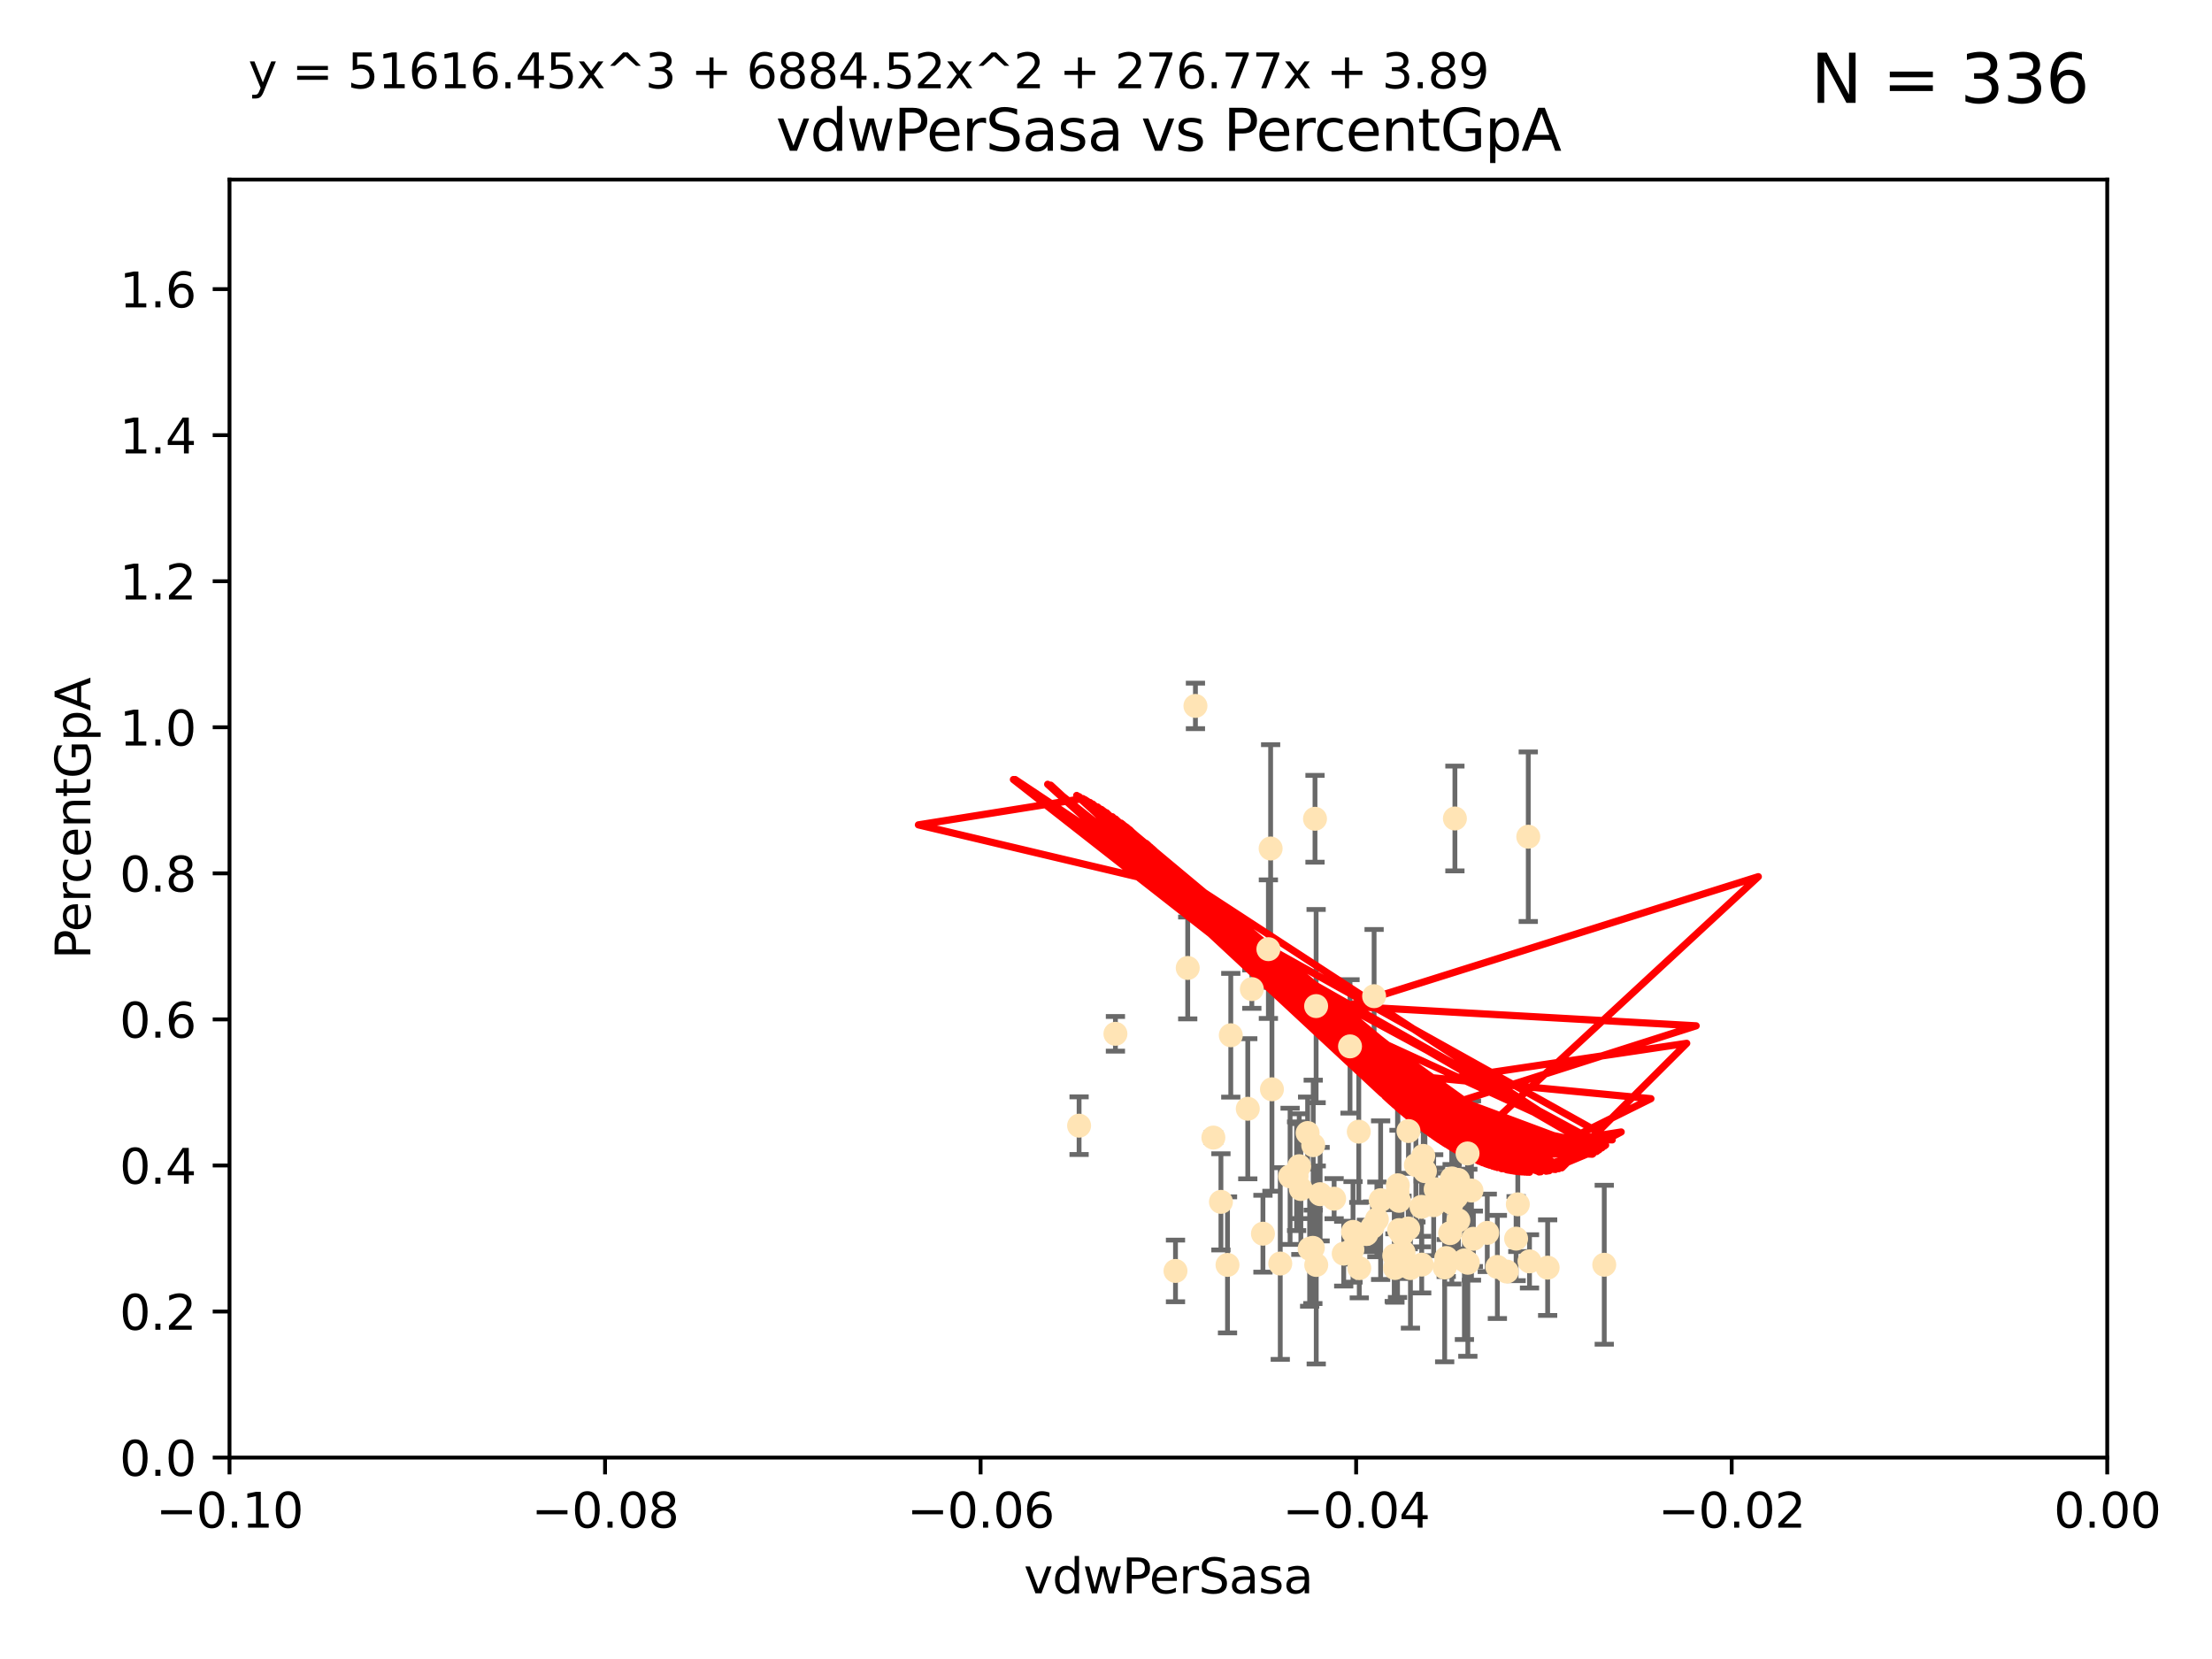 <?xml version="1.0" encoding="utf-8" standalone="no"?>
<!DOCTYPE svg PUBLIC "-//W3C//DTD SVG 1.1//EN"
  "http://www.w3.org/Graphics/SVG/1.1/DTD/svg11.dtd">
<svg xmlns:xlink="http://www.w3.org/1999/xlink" width="460.8pt" height="345.6pt" viewBox="0 0 460.8 345.6" xmlns="http://www.w3.org/2000/svg" version="1.1">
 <defs>
  <style type="text/css">*{stroke-linejoin: round; stroke-linecap: butt}</style>
 </defs>
 <g id="figure_1">
  <g id="patch_1">
   <path d="M 0 345.6 
L 460.8 345.6 
L 460.8 0 
L 0 0 
z
" style="fill: #ffffff"/>
  </g>
  <g id="axes_1">
   <g id="patch_2">
    <path d="M 47.81 303.64 
L 438.975 303.64 
L 438.975 37.411 
L 47.81 37.411 
z
" style="fill: #ffffff"/>
   </g>
   <g id="PathCollection_1">
    <defs>
     <path id="mad21b5d06b" d="M 0 1.118 
C 0.297 1.118 0.581 1 0.791 0.791 
C 1 0.581 1.118 0.297 1.118 0 
C 1.118 -0.297 1 -0.581 0.791 -0.791 
C 0.581 -1 0.297 -1.118 0 -1.118 
C -0.297 -1.118 -0.581 -1 -0.791 -0.791 
C -1 -0.581 -1.118 -0.297 -1.118 0 
C -1.118 0.297 -1 0.581 -0.791 0.791 
C -0.581 1 -0.297 1.118 0 1.118 
z
" style="stroke: #ffe4b5"/>
    </defs>
    <g clip-path="url(#p7989c3cdd4)">
     <use xlink:href="#mad21b5d06b" x="272.401" y="236.024" style="fill: #ffe4b5; stroke: #ffe4b5"/>
     <use xlink:href="#mad21b5d06b" x="277.923" y="249.706" style="fill: #ffe4b5; stroke: #ffe4b5"/>
     <use xlink:href="#mad21b5d06b" x="296.49" y="240.787" style="fill: #ffe4b5; stroke: #ffe4b5"/>
     <use xlink:href="#mad21b5d06b" x="249.032" y="147.056" style="fill: #ffe4b5; stroke: #ffe4b5"/>
     <use xlink:href="#mad21b5d06b" x="273.569" y="238.556" style="fill: #ffe4b5; stroke: #ffe4b5"/>
     <use xlink:href="#mad21b5d06b" x="273.94" y="170.567" style="fill: #ffe4b5; stroke: #ffe4b5"/>
     <use xlink:href="#mad21b5d06b" x="264.227" y="197.729" style="fill: #ffe4b5; stroke: #ffe4b5"/>
     <use xlink:href="#mad21b5d06b" x="264.695" y="176.757" style="fill: #ffe4b5; stroke: #ffe4b5"/>
     <use xlink:href="#mad21b5d06b" x="302.463" y="245.488" style="fill: #ffe4b5; stroke: #ffe4b5"/>
     <use xlink:href="#mad21b5d06b" x="273.493" y="259.945" style="fill: #ffe4b5; stroke: #ffe4b5"/>
     <use xlink:href="#mad21b5d06b" x="290.448" y="261.555" style="fill: #ffe4b5; stroke: #ffe4b5"/>
     <use xlink:href="#mad21b5d06b" x="302.083" y="256.883" style="fill: #ffe4b5; stroke: #ffe4b5"/>
     <use xlink:href="#mad21b5d06b" x="270.651" y="242.941" style="fill: #ffe4b5; stroke: #ffe4b5"/>
     <use xlink:href="#mad21b5d06b" x="292.062" y="257.179" style="fill: #ffe4b5; stroke: #ffe4b5"/>
     <use xlink:href="#mad21b5d06b" x="254.343" y="250.368" style="fill: #ffe4b5; stroke: #ffe4b5"/>
     <use xlink:href="#mad21b5d06b" x="232.364" y="215.363" style="fill: #ffe4b5; stroke: #ffe4b5"/>
     <use xlink:href="#mad21b5d06b" x="274.172" y="209.587" style="fill: #ffe4b5; stroke: #ffe4b5"/>
     <use xlink:href="#mad21b5d06b" x="287.612" y="250.018" style="fill: #ffe4b5; stroke: #ffe4b5"/>
     <use xlink:href="#mad21b5d06b" x="256.394" y="215.664" style="fill: #ffe4b5; stroke: #ffe4b5"/>
     <use xlink:href="#mad21b5d06b" x="293.82" y="264.167" style="fill: #ffe4b5; stroke: #ffe4b5"/>
     <use xlink:href="#mad21b5d06b" x="281.859" y="256.619" style="fill: #ffe4b5; stroke: #ffe4b5"/>
     <use xlink:href="#mad21b5d06b" x="285.933" y="255.55" style="fill: #ffe4b5; stroke: #ffe4b5"/>
     <use xlink:href="#mad21b5d06b" x="247.424" y="201.644" style="fill: #ffe4b5; stroke: #ffe4b5"/>
     <use xlink:href="#mad21b5d06b" x="291.13" y="248.374" style="fill: #ffe4b5; stroke: #ffe4b5"/>
     <use xlink:href="#mad21b5d06b" x="303.804" y="254.217" style="fill: #ffe4b5; stroke: #ffe4b5"/>
     <use xlink:href="#mad21b5d06b" x="291.442" y="250.156" style="fill: #ffe4b5; stroke: #ffe4b5"/>
     <use xlink:href="#mad21b5d06b" x="272.823" y="260.133" style="fill: #ffe4b5; stroke: #ffe4b5"/>
     <use xlink:href="#mad21b5d06b" x="275.003" y="248.766" style="fill: #ffe4b5; stroke: #ffe4b5"/>
     <use xlink:href="#mad21b5d06b" x="286.831" y="254.013" style="fill: #ffe4b5; stroke: #ffe4b5"/>
     <use xlink:href="#mad21b5d06b" x="305.779" y="263.055" style="fill: #ffe4b5; stroke: #ffe4b5"/>
     <use xlink:href="#mad21b5d06b" x="303.758" y="245.794" style="fill: #ffe4b5; stroke: #ffe4b5"/>
     <use xlink:href="#mad21b5d06b" x="313.892" y="264.885" style="fill: #ffe4b5; stroke: #ffe4b5"/>
     <use xlink:href="#mad21b5d06b" x="305.064" y="262.566" style="fill: #ffe4b5; stroke: #ffe4b5"/>
     <use xlink:href="#mad21b5d06b" x="281.733" y="260.314" style="fill: #ffe4b5; stroke: #ffe4b5"/>
     <use xlink:href="#mad21b5d06b" x="302.447" y="250.558" style="fill: #ffe4b5; stroke: #ffe4b5"/>
     <use xlink:href="#mad21b5d06b" x="224.795" y="234.499" style="fill: #ffe4b5; stroke: #ffe4b5"/>
     <use xlink:href="#mad21b5d06b" x="270.993" y="247.693" style="fill: #ffe4b5; stroke: #ffe4b5"/>
     <use xlink:href="#mad21b5d06b" x="279.92" y="261.159" style="fill: #ffe4b5; stroke: #ffe4b5"/>
     <use xlink:href="#mad21b5d06b" x="296.17" y="263.443" style="fill: #ffe4b5; stroke: #ffe4b5"/>
     <use xlink:href="#mad21b5d06b" x="303.365" y="249.368" style="fill: #ffe4b5; stroke: #ffe4b5"/>
     <use xlink:href="#mad21b5d06b" x="244.877" y="264.76" style="fill: #ffe4b5; stroke: #ffe4b5"/>
     <use xlink:href="#mad21b5d06b" x="284.648" y="257.072" style="fill: #ffe4b5; stroke: #ffe4b5"/>
     <use xlink:href="#mad21b5d06b" x="268.749" y="245.048" style="fill: #ffe4b5; stroke: #ffe4b5"/>
     <use xlink:href="#mad21b5d06b" x="252.769" y="236.977" style="fill: #ffe4b5; stroke: #ffe4b5"/>
     <use xlink:href="#mad21b5d06b" x="293.411" y="235.615" style="fill: #ffe4b5; stroke: #ffe4b5"/>
     <use xlink:href="#mad21b5d06b" x="274.197" y="263.511" style="fill: #ffe4b5; stroke: #ffe4b5"/>
     <use xlink:href="#mad21b5d06b" x="322.403" y="264.074" style="fill: #ffe4b5; stroke: #ffe4b5"/>
     <use xlink:href="#mad21b5d06b" x="259.934" y="230.974" style="fill: #ffe4b5; stroke: #ffe4b5"/>
     <use xlink:href="#mad21b5d06b" x="281.234" y="217.98" style="fill: #ffe4b5; stroke: #ffe4b5"/>
     <use xlink:href="#mad21b5d06b" x="292.026" y="263.623" style="fill: #ffe4b5; stroke: #ffe4b5"/>
     <use xlink:href="#mad21b5d06b" x="264.969" y="226.92" style="fill: #ffe4b5; stroke: #ffe4b5"/>
     <use xlink:href="#mad21b5d06b" x="290.589" y="264.148" style="fill: #ffe4b5; stroke: #ffe4b5"/>
     <use xlink:href="#mad21b5d06b" x="286.252" y="207.524" style="fill: #ffe4b5; stroke: #ffe4b5"/>
     <use xlink:href="#mad21b5d06b" x="296.127" y="251.412" style="fill: #ffe4b5; stroke: #ffe4b5"/>
     <use xlink:href="#mad21b5d06b" x="300.953" y="264.031" style="fill: #ffe4b5; stroke: #ffe4b5"/>
     <use xlink:href="#mad21b5d06b" x="260.779" y="206.053" style="fill: #ffe4b5; stroke: #ffe4b5"/>
     <use xlink:href="#mad21b5d06b" x="302.508" y="249.862" style="fill: #ffe4b5; stroke: #ffe4b5"/>
     <use xlink:href="#mad21b5d06b" x="311.93" y="263.927" style="fill: #ffe4b5; stroke: #ffe4b5"/>
     <use xlink:href="#mad21b5d06b" x="296.84" y="243.97" style="fill: #ffe4b5; stroke: #ffe4b5"/>
     <use xlink:href="#mad21b5d06b" x="318.366" y="174.301" style="fill: #ffe4b5; stroke: #ffe4b5"/>
     <use xlink:href="#mad21b5d06b" x="316.189" y="250.882" style="fill: #ffe4b5; stroke: #ffe4b5"/>
     <use xlink:href="#mad21b5d06b" x="301.275" y="262.072" style="fill: #ffe4b5; stroke: #ffe4b5"/>
     <use xlink:href="#mad21b5d06b" x="315.832" y="258.03" style="fill: #ffe4b5; stroke: #ffe4b5"/>
     <use xlink:href="#mad21b5d06b" x="283.161" y="264.173" style="fill: #ffe4b5; stroke: #ffe4b5"/>
     <use xlink:href="#mad21b5d06b" x="283.059" y="235.745" style="fill: #ffe4b5; stroke: #ffe4b5"/>
     <use xlink:href="#mad21b5d06b" x="292.39" y="260.898" style="fill: #ffe4b5; stroke: #ffe4b5"/>
     <use xlink:href="#mad21b5d06b" x="263.094" y="257.002" style="fill: #ffe4b5; stroke: #ffe4b5"/>
     <use xlink:href="#mad21b5d06b" x="306.931" y="258.061" style="fill: #ffe4b5; stroke: #ffe4b5"/>
     <use xlink:href="#mad21b5d06b" x="318.624" y="262.765" style="fill: #ffe4b5; stroke: #ffe4b5"/>
     <use xlink:href="#mad21b5d06b" x="334.196" y="263.471" style="fill: #ffe4b5; stroke: #ffe4b5"/>
     <use xlink:href="#mad21b5d06b" x="299.073" y="247.753" style="fill: #ffe4b5; stroke: #ffe4b5"/>
     <use xlink:href="#mad21b5d06b" x="293.36" y="255.921" style="fill: #ffe4b5; stroke: #ffe4b5"/>
     <use xlink:href="#mad21b5d06b" x="309.826" y="256.829" style="fill: #ffe4b5; stroke: #ffe4b5"/>
     <use xlink:href="#mad21b5d06b" x="255.713" y="263.501" style="fill: #ffe4b5; stroke: #ffe4b5"/>
     <use xlink:href="#mad21b5d06b" x="266.702" y="263.219" style="fill: #ffe4b5; stroke: #ffe4b5"/>
     <use xlink:href="#mad21b5d06b" x="291.194" y="246.911" style="fill: #ffe4b5; stroke: #ffe4b5"/>
     <use xlink:href="#mad21b5d06b" x="305.718" y="240.283" style="fill: #ffe4b5; stroke: #ffe4b5"/>
     <use xlink:href="#mad21b5d06b" x="306.535" y="248.009" style="fill: #ffe4b5; stroke: #ffe4b5"/>
     <use xlink:href="#mad21b5d06b" x="303.084" y="170.505" style="fill: #ffe4b5; stroke: #ffe4b5"/>
     <use xlink:href="#mad21b5d06b" x="291.46" y="256.25" style="fill: #ffe4b5; stroke: #ffe4b5"/>
     <use xlink:href="#mad21b5d06b" x="298.661" y="251.06" style="fill: #ffe4b5; stroke: #ffe4b5"/>
     <use xlink:href="#mad21b5d06b" x="294.958" y="242.696" style="fill: #ffe4b5; stroke: #ffe4b5"/>
     <use xlink:href="#mad21b5d06b" x="270.104" y="245.033" style="fill: #ffe4b5; stroke: #ffe4b5"/>
    </g>
   </g>
   <g id="matplotlib.axis_1">
    <g id="xtick_1">
     <g id="line2d_1">
      <defs>
       <path id="mf3e09300d9" d="M 0 0 
L 0 3.5 
" style="stroke: #000000; stroke-width: 0.8"/>
      </defs>
      <g>
       <use xlink:href="#mf3e09300d9" x="47.81" y="303.64" style="stroke: #000000; stroke-width: 0.8"/>
      </g>
     </g>
     <g id="text_1">
      <!-- −0.10 -->
      <g transform="translate(32.487 318.238)scale(0.1 -0.1)">
       <defs>
        <path id="DejaVuSans-2212" d="M 678 2272 
L 4684 2272 
L 4684 1741 
L 678 1741 
L 678 2272 
z
" transform="scale(0.016)"/>
        <path id="DejaVuSans-30" d="M 2034 4250 
Q 1547 4250 1301 3770 
Q 1056 3291 1056 2328 
Q 1056 1369 1301 889 
Q 1547 409 2034 409 
Q 2525 409 2770 889 
Q 3016 1369 3016 2328 
Q 3016 3291 2770 3770 
Q 2525 4250 2034 4250 
z
M 2034 4750 
Q 2819 4750 3233 4129 
Q 3647 3509 3647 2328 
Q 3647 1150 3233 529 
Q 2819 -91 2034 -91 
Q 1250 -91 836 529 
Q 422 1150 422 2328 
Q 422 3509 836 4129 
Q 1250 4750 2034 4750 
z
" transform="scale(0.016)"/>
        <path id="DejaVuSans-2e" d="M 684 794 
L 1344 794 
L 1344 0 
L 684 0 
L 684 794 
z
" transform="scale(0.016)"/>
        <path id="DejaVuSans-31" d="M 794 531 
L 1825 531 
L 1825 4091 
L 703 3866 
L 703 4441 
L 1819 4666 
L 2450 4666 
L 2450 531 
L 3481 531 
L 3481 0 
L 794 0 
L 794 531 
z
" transform="scale(0.016)"/>
       </defs>
       <use xlink:href="#DejaVuSans-2212"/>
       <use xlink:href="#DejaVuSans-30" x="83.789"/>
       <use xlink:href="#DejaVuSans-2e" x="147.412"/>
       <use xlink:href="#DejaVuSans-31" x="179.199"/>
       <use xlink:href="#DejaVuSans-30" x="242.822"/>
      </g>
     </g>
    </g>
    <g id="xtick_2">
     <g id="line2d_2">
      <g>
       <use xlink:href="#mf3e09300d9" x="126.043" y="303.64" style="stroke: #000000; stroke-width: 0.8"/>
      </g>
     </g>
     <g id="text_2">
      <!-- −0.08 -->
      <g transform="translate(110.72 318.238)scale(0.1 -0.1)">
       <defs>
        <path id="DejaVuSans-38" d="M 2034 2216 
Q 1584 2216 1326 1975 
Q 1069 1734 1069 1313 
Q 1069 891 1326 650 
Q 1584 409 2034 409 
Q 2484 409 2743 651 
Q 3003 894 3003 1313 
Q 3003 1734 2745 1975 
Q 2488 2216 2034 2216 
z
M 1403 2484 
Q 997 2584 770 2862 
Q 544 3141 544 3541 
Q 544 4100 942 4425 
Q 1341 4750 2034 4750 
Q 2731 4750 3128 4425 
Q 3525 4100 3525 3541 
Q 3525 3141 3298 2862 
Q 3072 2584 2669 2484 
Q 3125 2378 3379 2068 
Q 3634 1759 3634 1313 
Q 3634 634 3220 271 
Q 2806 -91 2034 -91 
Q 1263 -91 848 271 
Q 434 634 434 1313 
Q 434 1759 690 2068 
Q 947 2378 1403 2484 
z
M 1172 3481 
Q 1172 3119 1398 2916 
Q 1625 2713 2034 2713 
Q 2441 2713 2670 2916 
Q 2900 3119 2900 3481 
Q 2900 3844 2670 4047 
Q 2441 4250 2034 4250 
Q 1625 4250 1398 4047 
Q 1172 3844 1172 3481 
z
" transform="scale(0.016)"/>
       </defs>
       <use xlink:href="#DejaVuSans-2212"/>
       <use xlink:href="#DejaVuSans-30" x="83.789"/>
       <use xlink:href="#DejaVuSans-2e" x="147.412"/>
       <use xlink:href="#DejaVuSans-30" x="179.199"/>
       <use xlink:href="#DejaVuSans-38" x="242.822"/>
      </g>
     </g>
    </g>
    <g id="xtick_3">
     <g id="line2d_3">
      <g>
       <use xlink:href="#mf3e09300d9" x="204.276" y="303.64" style="stroke: #000000; stroke-width: 0.8"/>
      </g>
     </g>
     <g id="text_3">
      <!-- −0.06 -->
      <g transform="translate(188.953 318.238)scale(0.1 -0.1)">
       <defs>
        <path id="DejaVuSans-36" d="M 2113 2584 
Q 1688 2584 1439 2293 
Q 1191 2003 1191 1497 
Q 1191 994 1439 701 
Q 1688 409 2113 409 
Q 2538 409 2786 701 
Q 3034 994 3034 1497 
Q 3034 2003 2786 2293 
Q 2538 2584 2113 2584 
z
M 3366 4563 
L 3366 3988 
Q 3128 4100 2886 4159 
Q 2644 4219 2406 4219 
Q 1781 4219 1451 3797 
Q 1122 3375 1075 2522 
Q 1259 2794 1537 2939 
Q 1816 3084 2150 3084 
Q 2853 3084 3261 2657 
Q 3669 2231 3669 1497 
Q 3669 778 3244 343 
Q 2819 -91 2113 -91 
Q 1303 -91 875 529 
Q 447 1150 447 2328 
Q 447 3434 972 4092 
Q 1497 4750 2381 4750 
Q 2619 4750 2861 4703 
Q 3103 4656 3366 4563 
z
" transform="scale(0.016)"/>
       </defs>
       <use xlink:href="#DejaVuSans-2212"/>
       <use xlink:href="#DejaVuSans-30" x="83.789"/>
       <use xlink:href="#DejaVuSans-2e" x="147.412"/>
       <use xlink:href="#DejaVuSans-30" x="179.199"/>
       <use xlink:href="#DejaVuSans-36" x="242.822"/>
      </g>
     </g>
    </g>
    <g id="xtick_4">
     <g id="line2d_4">
      <g>
       <use xlink:href="#mf3e09300d9" x="282.509" y="303.64" style="stroke: #000000; stroke-width: 0.8"/>
      </g>
     </g>
     <g id="text_4">
      <!-- −0.04 -->
      <g transform="translate(267.186 318.238)scale(0.1 -0.1)">
       <defs>
        <path id="DejaVuSans-34" d="M 2419 4116 
L 825 1625 
L 2419 1625 
L 2419 4116 
z
M 2253 4666 
L 3047 4666 
L 3047 1625 
L 3713 1625 
L 3713 1100 
L 3047 1100 
L 3047 0 
L 2419 0 
L 2419 1100 
L 313 1100 
L 313 1709 
L 2253 4666 
z
" transform="scale(0.016)"/>
       </defs>
       <use xlink:href="#DejaVuSans-2212"/>
       <use xlink:href="#DejaVuSans-30" x="83.789"/>
       <use xlink:href="#DejaVuSans-2e" x="147.412"/>
       <use xlink:href="#DejaVuSans-30" x="179.199"/>
       <use xlink:href="#DejaVuSans-34" x="242.822"/>
      </g>
     </g>
    </g>
    <g id="xtick_5">
     <g id="line2d_5">
      <g>
       <use xlink:href="#mf3e09300d9" x="360.742" y="303.64" style="stroke: #000000; stroke-width: 0.8"/>
      </g>
     </g>
     <g id="text_5">
      <!-- −0.02 -->
      <g transform="translate(345.419 318.238)scale(0.1 -0.1)">
       <defs>
        <path id="DejaVuSans-32" d="M 1228 531 
L 3431 531 
L 3431 0 
L 469 0 
L 469 531 
Q 828 903 1448 1529 
Q 2069 2156 2228 2338 
Q 2531 2678 2651 2914 
Q 2772 3150 2772 3378 
Q 2772 3750 2511 3984 
Q 2250 4219 1831 4219 
Q 1534 4219 1204 4116 
Q 875 4013 500 3803 
L 500 4441 
Q 881 4594 1212 4672 
Q 1544 4750 1819 4750 
Q 2544 4750 2975 4387 
Q 3406 4025 3406 3419 
Q 3406 3131 3298 2873 
Q 3191 2616 2906 2266 
Q 2828 2175 2409 1742 
Q 1991 1309 1228 531 
z
" transform="scale(0.016)"/>
       </defs>
       <use xlink:href="#DejaVuSans-2212"/>
       <use xlink:href="#DejaVuSans-30" x="83.789"/>
       <use xlink:href="#DejaVuSans-2e" x="147.412"/>
       <use xlink:href="#DejaVuSans-30" x="179.199"/>
       <use xlink:href="#DejaVuSans-32" x="242.822"/>
      </g>
     </g>
    </g>
    <g id="xtick_6">
     <g id="line2d_6">
      <g>
       <use xlink:href="#mf3e09300d9" x="438.975" y="303.64" style="stroke: #000000; stroke-width: 0.8"/>
      </g>
     </g>
     <g id="text_6">
      <!-- 0.00 -->
      <g transform="translate(427.842 318.238)scale(0.1 -0.1)">
       <use xlink:href="#DejaVuSans-30"/>
       <use xlink:href="#DejaVuSans-2e" x="63.623"/>
       <use xlink:href="#DejaVuSans-30" x="95.41"/>
       <use xlink:href="#DejaVuSans-30" x="159.033"/>
      </g>
     </g>
    </g>
    <g id="text_7">
     <!-- vdwPerSasa -->
     <g transform="translate(213.297 331.917)scale(0.1 -0.1)">
      <defs>
       <path id="DejaVuSans-76" d="M 191 3500 
L 800 3500 
L 1894 563 
L 2988 3500 
L 3597 3500 
L 2284 0 
L 1503 0 
L 191 3500 
z
" transform="scale(0.016)"/>
       <path id="DejaVuSans-64" d="M 2906 2969 
L 2906 4863 
L 3481 4863 
L 3481 0 
L 2906 0 
L 2906 525 
Q 2725 213 2448 61 
Q 2172 -91 1784 -91 
Q 1150 -91 751 415 
Q 353 922 353 1747 
Q 353 2572 751 3078 
Q 1150 3584 1784 3584 
Q 2172 3584 2448 3432 
Q 2725 3281 2906 2969 
z
M 947 1747 
Q 947 1113 1208 752 
Q 1469 391 1925 391 
Q 2381 391 2643 752 
Q 2906 1113 2906 1747 
Q 2906 2381 2643 2742 
Q 2381 3103 1925 3103 
Q 1469 3103 1208 2742 
Q 947 2381 947 1747 
z
" transform="scale(0.016)"/>
       <path id="DejaVuSans-77" d="M 269 3500 
L 844 3500 
L 1563 769 
L 2278 3500 
L 2956 3500 
L 3675 769 
L 4391 3500 
L 4966 3500 
L 4050 0 
L 3372 0 
L 2619 2869 
L 1863 0 
L 1184 0 
L 269 3500 
z
" transform="scale(0.016)"/>
       <path id="DejaVuSans-50" d="M 1259 4147 
L 1259 2394 
L 2053 2394 
Q 2494 2394 2734 2622 
Q 2975 2850 2975 3272 
Q 2975 3691 2734 3919 
Q 2494 4147 2053 4147 
L 1259 4147 
z
M 628 4666 
L 2053 4666 
Q 2838 4666 3239 4311 
Q 3641 3956 3641 3272 
Q 3641 2581 3239 2228 
Q 2838 1875 2053 1875 
L 1259 1875 
L 1259 0 
L 628 0 
L 628 4666 
z
" transform="scale(0.016)"/>
       <path id="DejaVuSans-65" d="M 3597 1894 
L 3597 1613 
L 953 1613 
Q 991 1019 1311 708 
Q 1631 397 2203 397 
Q 2534 397 2845 478 
Q 3156 559 3463 722 
L 3463 178 
Q 3153 47 2828 -22 
Q 2503 -91 2169 -91 
Q 1331 -91 842 396 
Q 353 884 353 1716 
Q 353 2575 817 3079 
Q 1281 3584 2069 3584 
Q 2775 3584 3186 3129 
Q 3597 2675 3597 1894 
z
M 3022 2063 
Q 3016 2534 2758 2815 
Q 2500 3097 2075 3097 
Q 1594 3097 1305 2825 
Q 1016 2553 972 2059 
L 3022 2063 
z
" transform="scale(0.016)"/>
       <path id="DejaVuSans-72" d="M 2631 2963 
Q 2534 3019 2420 3045 
Q 2306 3072 2169 3072 
Q 1681 3072 1420 2755 
Q 1159 2438 1159 1844 
L 1159 0 
L 581 0 
L 581 3500 
L 1159 3500 
L 1159 2956 
Q 1341 3275 1631 3429 
Q 1922 3584 2338 3584 
Q 2397 3584 2469 3576 
Q 2541 3569 2628 3553 
L 2631 2963 
z
" transform="scale(0.016)"/>
       <path id="DejaVuSans-53" d="M 3425 4513 
L 3425 3897 
Q 3066 4069 2747 4153 
Q 2428 4238 2131 4238 
Q 1616 4238 1336 4038 
Q 1056 3838 1056 3469 
Q 1056 3159 1242 3001 
Q 1428 2844 1947 2747 
L 2328 2669 
Q 3034 2534 3370 2195 
Q 3706 1856 3706 1288 
Q 3706 609 3251 259 
Q 2797 -91 1919 -91 
Q 1588 -91 1214 -16 
Q 841 59 441 206 
L 441 856 
Q 825 641 1194 531 
Q 1563 422 1919 422 
Q 2459 422 2753 634 
Q 3047 847 3047 1241 
Q 3047 1584 2836 1778 
Q 2625 1972 2144 2069 
L 1759 2144 
Q 1053 2284 737 2584 
Q 422 2884 422 3419 
Q 422 4038 858 4394 
Q 1294 4750 2059 4750 
Q 2388 4750 2728 4690 
Q 3069 4631 3425 4513 
z
" transform="scale(0.016)"/>
       <path id="DejaVuSans-61" d="M 2194 1759 
Q 1497 1759 1228 1600 
Q 959 1441 959 1056 
Q 959 750 1161 570 
Q 1363 391 1709 391 
Q 2188 391 2477 730 
Q 2766 1069 2766 1631 
L 2766 1759 
L 2194 1759 
z
M 3341 1997 
L 3341 0 
L 2766 0 
L 2766 531 
Q 2569 213 2275 61 
Q 1981 -91 1556 -91 
Q 1019 -91 701 211 
Q 384 513 384 1019 
Q 384 1609 779 1909 
Q 1175 2209 1959 2209 
L 2766 2209 
L 2766 2266 
Q 2766 2663 2505 2880 
Q 2244 3097 1772 3097 
Q 1472 3097 1187 3025 
Q 903 2953 641 2809 
L 641 3341 
Q 956 3463 1253 3523 
Q 1550 3584 1831 3584 
Q 2591 3584 2966 3190 
Q 3341 2797 3341 1997 
z
" transform="scale(0.016)"/>
       <path id="DejaVuSans-73" d="M 2834 3397 
L 2834 2853 
Q 2591 2978 2328 3040 
Q 2066 3103 1784 3103 
Q 1356 3103 1142 2972 
Q 928 2841 928 2578 
Q 928 2378 1081 2264 
Q 1234 2150 1697 2047 
L 1894 2003 
Q 2506 1872 2764 1633 
Q 3022 1394 3022 966 
Q 3022 478 2636 193 
Q 2250 -91 1575 -91 
Q 1294 -91 989 -36 
Q 684 19 347 128 
L 347 722 
Q 666 556 975 473 
Q 1284 391 1588 391 
Q 1994 391 2212 530 
Q 2431 669 2431 922 
Q 2431 1156 2273 1281 
Q 2116 1406 1581 1522 
L 1381 1569 
Q 847 1681 609 1914 
Q 372 2147 372 2553 
Q 372 3047 722 3315 
Q 1072 3584 1716 3584 
Q 2034 3584 2315 3537 
Q 2597 3491 2834 3397 
z
" transform="scale(0.016)"/>
      </defs>
      <use xlink:href="#DejaVuSans-76"/>
      <use xlink:href="#DejaVuSans-64" x="59.18"/>
      <use xlink:href="#DejaVuSans-77" x="122.656"/>
      <use xlink:href="#DejaVuSans-50" x="204.443"/>
      <use xlink:href="#DejaVuSans-65" x="261.121"/>
      <use xlink:href="#DejaVuSans-72" x="322.645"/>
      <use xlink:href="#DejaVuSans-53" x="363.758"/>
      <use xlink:href="#DejaVuSans-61" x="427.234"/>
      <use xlink:href="#DejaVuSans-73" x="488.514"/>
      <use xlink:href="#DejaVuSans-61" x="540.613"/>
     </g>
    </g>
   </g>
   <g id="matplotlib.axis_2">
    <g id="ytick_1">
     <g id="line2d_7">
      <defs>
       <path id="meb3e66099b" d="M 0 0 
L -3.5 0 
" style="stroke: #000000; stroke-width: 0.8"/>
      </defs>
      <g>
       <use xlink:href="#meb3e66099b" x="47.81" y="303.64" style="stroke: #000000; stroke-width: 0.8"/>
      </g>
     </g>
     <g id="text_8">
      <!-- 0.0 -->
      <g transform="translate(24.907 307.439)scale(0.1 -0.1)">
       <use xlink:href="#DejaVuSans-30"/>
       <use xlink:href="#DejaVuSans-2e" x="63.623"/>
       <use xlink:href="#DejaVuSans-30" x="95.41"/>
      </g>
     </g>
    </g>
    <g id="ytick_2">
     <g id="line2d_8">
      <g>
       <use xlink:href="#meb3e66099b" x="47.81" y="273.214" style="stroke: #000000; stroke-width: 0.8"/>
      </g>
     </g>
     <g id="text_9">
      <!-- 0.2 -->
      <g transform="translate(24.907 277.013)scale(0.1 -0.1)">
       <use xlink:href="#DejaVuSans-30"/>
       <use xlink:href="#DejaVuSans-2e" x="63.623"/>
       <use xlink:href="#DejaVuSans-32" x="95.41"/>
      </g>
     </g>
    </g>
    <g id="ytick_3">
     <g id="line2d_9">
      <g>
       <use xlink:href="#meb3e66099b" x="47.81" y="242.788" style="stroke: #000000; stroke-width: 0.8"/>
      </g>
     </g>
     <g id="text_10">
      <!-- 0.4 -->
      <g transform="translate(24.907 246.587)scale(0.1 -0.1)">
       <use xlink:href="#DejaVuSans-30"/>
       <use xlink:href="#DejaVuSans-2e" x="63.623"/>
       <use xlink:href="#DejaVuSans-34" x="95.41"/>
      </g>
     </g>
    </g>
    <g id="ytick_4">
     <g id="line2d_10">
      <g>
       <use xlink:href="#meb3e66099b" x="47.81" y="212.362" style="stroke: #000000; stroke-width: 0.8"/>
      </g>
     </g>
     <g id="text_11">
      <!-- 0.6 -->
      <g transform="translate(24.907 216.161)scale(0.1 -0.1)">
       <use xlink:href="#DejaVuSans-30"/>
       <use xlink:href="#DejaVuSans-2e" x="63.623"/>
       <use xlink:href="#DejaVuSans-36" x="95.41"/>
      </g>
     </g>
    </g>
    <g id="ytick_5">
     <g id="line2d_11">
      <g>
       <use xlink:href="#meb3e66099b" x="47.81" y="181.935" style="stroke: #000000; stroke-width: 0.8"/>
      </g>
     </g>
     <g id="text_12">
      <!-- 0.8 -->
      <g transform="translate(24.907 185.735)scale(0.1 -0.1)">
       <use xlink:href="#DejaVuSans-30"/>
       <use xlink:href="#DejaVuSans-2e" x="63.623"/>
       <use xlink:href="#DejaVuSans-38" x="95.41"/>
      </g>
     </g>
    </g>
    <g id="ytick_6">
     <g id="line2d_12">
      <g>
       <use xlink:href="#meb3e66099b" x="47.81" y="151.509" style="stroke: #000000; stroke-width: 0.8"/>
      </g>
     </g>
     <g id="text_13">
      <!-- 1.0 -->
      <g transform="translate(24.907 155.308)scale(0.1 -0.1)">
       <use xlink:href="#DejaVuSans-31"/>
       <use xlink:href="#DejaVuSans-2e" x="63.623"/>
       <use xlink:href="#DejaVuSans-30" x="95.41"/>
      </g>
     </g>
    </g>
    <g id="ytick_7">
     <g id="line2d_13">
      <g>
       <use xlink:href="#meb3e66099b" x="47.81" y="121.083" style="stroke: #000000; stroke-width: 0.8"/>
      </g>
     </g>
     <g id="text_14">
      <!-- 1.2 -->
      <g transform="translate(24.907 124.882)scale(0.1 -0.1)">
       <use xlink:href="#DejaVuSans-31"/>
       <use xlink:href="#DejaVuSans-2e" x="63.623"/>
       <use xlink:href="#DejaVuSans-32" x="95.41"/>
      </g>
     </g>
    </g>
    <g id="ytick_8">
     <g id="line2d_14">
      <g>
       <use xlink:href="#meb3e66099b" x="47.81" y="90.657" style="stroke: #000000; stroke-width: 0.8"/>
      </g>
     </g>
     <g id="text_15">
      <!-- 1.4 -->
      <g transform="translate(24.907 94.456)scale(0.1 -0.1)">
       <use xlink:href="#DejaVuSans-31"/>
       <use xlink:href="#DejaVuSans-2e" x="63.623"/>
       <use xlink:href="#DejaVuSans-34" x="95.41"/>
      </g>
     </g>
    </g>
    <g id="ytick_9">
     <g id="line2d_15">
      <g>
       <use xlink:href="#meb3e66099b" x="47.81" y="60.231" style="stroke: #000000; stroke-width: 0.8"/>
      </g>
     </g>
     <g id="text_16">
      <!-- 1.6 -->
      <g transform="translate(24.907 64.03)scale(0.1 -0.1)">
       <use xlink:href="#DejaVuSans-31"/>
       <use xlink:href="#DejaVuSans-2e" x="63.623"/>
       <use xlink:href="#DejaVuSans-36" x="95.41"/>
      </g>
     </g>
    </g>
    <g id="text_17">
     <!-- PercentGpA -->
     <g transform="translate(18.827 199.802)rotate(-90)scale(0.1 -0.1)">
      <defs>
       <path id="DejaVuSans-63" d="M 3122 3366 
L 3122 2828 
Q 2878 2963 2633 3030 
Q 2388 3097 2138 3097 
Q 1578 3097 1268 2742 
Q 959 2388 959 1747 
Q 959 1106 1268 751 
Q 1578 397 2138 397 
Q 2388 397 2633 464 
Q 2878 531 3122 666 
L 3122 134 
Q 2881 22 2623 -34 
Q 2366 -91 2075 -91 
Q 1284 -91 818 406 
Q 353 903 353 1747 
Q 353 2603 823 3093 
Q 1294 3584 2113 3584 
Q 2378 3584 2631 3529 
Q 2884 3475 3122 3366 
z
" transform="scale(0.016)"/>
       <path id="DejaVuSans-6e" d="M 3513 2113 
L 3513 0 
L 2938 0 
L 2938 2094 
Q 2938 2591 2744 2837 
Q 2550 3084 2163 3084 
Q 1697 3084 1428 2787 
Q 1159 2491 1159 1978 
L 1159 0 
L 581 0 
L 581 3500 
L 1159 3500 
L 1159 2956 
Q 1366 3272 1645 3428 
Q 1925 3584 2291 3584 
Q 2894 3584 3203 3211 
Q 3513 2838 3513 2113 
z
" transform="scale(0.016)"/>
       <path id="DejaVuSans-74" d="M 1172 4494 
L 1172 3500 
L 2356 3500 
L 2356 3053 
L 1172 3053 
L 1172 1153 
Q 1172 725 1289 603 
Q 1406 481 1766 481 
L 2356 481 
L 2356 0 
L 1766 0 
Q 1100 0 847 248 
Q 594 497 594 1153 
L 594 3053 
L 172 3053 
L 172 3500 
L 594 3500 
L 594 4494 
L 1172 4494 
z
" transform="scale(0.016)"/>
       <path id="DejaVuSans-47" d="M 3809 666 
L 3809 1919 
L 2778 1919 
L 2778 2438 
L 4434 2438 
L 4434 434 
Q 4069 175 3628 42 
Q 3188 -91 2688 -91 
Q 1594 -91 976 548 
Q 359 1188 359 2328 
Q 359 3472 976 4111 
Q 1594 4750 2688 4750 
Q 3144 4750 3555 4637 
Q 3966 4525 4313 4306 
L 4313 3634 
Q 3963 3931 3569 4081 
Q 3175 4231 2741 4231 
Q 1884 4231 1454 3753 
Q 1025 3275 1025 2328 
Q 1025 1384 1454 906 
Q 1884 428 2741 428 
Q 3075 428 3337 486 
Q 3600 544 3809 666 
z
" transform="scale(0.016)"/>
       <path id="DejaVuSans-70" d="M 1159 525 
L 1159 -1331 
L 581 -1331 
L 581 3500 
L 1159 3500 
L 1159 2969 
Q 1341 3281 1617 3432 
Q 1894 3584 2278 3584 
Q 2916 3584 3314 3078 
Q 3713 2572 3713 1747 
Q 3713 922 3314 415 
Q 2916 -91 2278 -91 
Q 1894 -91 1617 61 
Q 1341 213 1159 525 
z
M 3116 1747 
Q 3116 2381 2855 2742 
Q 2594 3103 2138 3103 
Q 1681 3103 1420 2742 
Q 1159 2381 1159 1747 
Q 1159 1113 1420 752 
Q 1681 391 2138 391 
Q 2594 391 2855 752 
Q 3116 1113 3116 1747 
z
" transform="scale(0.016)"/>
       <path id="DejaVuSans-41" d="M 2188 4044 
L 1331 1722 
L 3047 1722 
L 2188 4044 
z
M 1831 4666 
L 2547 4666 
L 4325 0 
L 3669 0 
L 3244 1197 
L 1141 1197 
L 716 0 
L 50 0 
L 1831 4666 
z
" transform="scale(0.016)"/>
      </defs>
      <use xlink:href="#DejaVuSans-50"/>
      <use xlink:href="#DejaVuSans-65" x="56.678"/>
      <use xlink:href="#DejaVuSans-72" x="118.201"/>
      <use xlink:href="#DejaVuSans-63" x="157.064"/>
      <use xlink:href="#DejaVuSans-65" x="212.045"/>
      <use xlink:href="#DejaVuSans-6e" x="273.568"/>
      <use xlink:href="#DejaVuSans-74" x="336.947"/>
      <use xlink:href="#DejaVuSans-47" x="376.156"/>
      <use xlink:href="#DejaVuSans-70" x="453.646"/>
      <use xlink:href="#DejaVuSans-41" x="517.123"/>
     </g>
    </g>
   </g>
   <g id="LineCollection_1">
    <path d="M 272.401 243.516 
L 272.401 228.533 
" clip-path="url(#p7989c3cdd4)" style="fill: none; stroke: #696969"/>
    <path d="M 277.923 253.883 
L 277.923 245.528 
" clip-path="url(#p7989c3cdd4)" style="fill: none; stroke: #696969"/>
    <path d="M 296.49 246.04 
L 296.49 235.533 
" clip-path="url(#p7989c3cdd4)" style="fill: none; stroke: #696969"/>
    <path d="M 249.032 151.794 
L 249.032 142.317 
" clip-path="url(#p7989c3cdd4)" style="fill: none; stroke: #696969"/>
    <path d="M 273.569 252.097 
L 273.569 225.016 
" clip-path="url(#p7989c3cdd4)" style="fill: none; stroke: #696969"/>
    <path d="M 273.94 179.609 
L 273.94 161.524 
" clip-path="url(#p7989c3cdd4)" style="fill: none; stroke: #696969"/>
    <path d="M 264.227 212.161 
L 264.227 183.297 
" clip-path="url(#p7989c3cdd4)" style="fill: none; stroke: #696969"/>
    <path d="M 264.695 198.388 
L 264.695 155.126 
" clip-path="url(#p7989c3cdd4)" style="fill: none; stroke: #696969"/>
    <path d="M 302.463 255.723 
L 302.463 235.252 
" clip-path="url(#p7989c3cdd4)" style="fill: none; stroke: #696969"/>
    <path d="M 273.493 271.552 
L 273.493 248.339 
" clip-path="url(#p7989c3cdd4)" style="fill: none; stroke: #696969"/>
    <path d="M 290.448 271.103 
L 290.448 252.008 
" clip-path="url(#p7989c3cdd4)" style="fill: none; stroke: #696969"/>
    <path d="M 302.083 263.541 
L 302.083 250.225 
" clip-path="url(#p7989c3cdd4)" style="fill: none; stroke: #696969"/>
    <path d="M 270.651 253.852 
L 270.651 232.031 
" clip-path="url(#p7989c3cdd4)" style="fill: none; stroke: #696969"/>
    <path d="M 292.062 265.185 
L 292.062 249.173 
" clip-path="url(#p7989c3cdd4)" style="fill: none; stroke: #696969"/>
    <path d="M 254.343 260.388 
L 254.343 240.349 
" clip-path="url(#p7989c3cdd4)" style="fill: none; stroke: #696969"/>
    <path d="M 232.364 218.973 
L 232.364 211.753 
" clip-path="url(#p7989c3cdd4)" style="fill: none; stroke: #696969"/>
    <path d="M 274.172 229.712 
L 274.172 189.461 
" clip-path="url(#p7989c3cdd4)" style="fill: none; stroke: #696969"/>
    <path d="M 287.612 266.539 
L 287.612 233.497 
" clip-path="url(#p7989c3cdd4)" style="fill: none; stroke: #696969"/>
    <path d="M 256.394 228.553 
L 256.394 202.775 
" clip-path="url(#p7989c3cdd4)" style="fill: none; stroke: #696969"/>
    <path d="M 293.82 276.667 
L 293.82 251.667 
" clip-path="url(#p7989c3cdd4)" style="fill: none; stroke: #696969"/>
    <path d="M 281.859 267.094 
L 281.859 246.145 
" clip-path="url(#p7989c3cdd4)" style="fill: none; stroke: #696969"/>
    <path d="M 285.933 260.728 
L 285.933 250.372 
" clip-path="url(#p7989c3cdd4)" style="fill: none; stroke: #696969"/>
    <path d="M 247.424 212.251 
L 247.424 191.038 
" clip-path="url(#p7989c3cdd4)" style="fill: none; stroke: #696969"/>
    <path d="M 291.13 270.281 
L 291.13 226.467 
" clip-path="url(#p7989c3cdd4)" style="fill: none; stroke: #696969"/>
    <path d="M 303.804 263.55 
L 303.804 244.884 
" clip-path="url(#p7989c3cdd4)" style="fill: none; stroke: #696969"/>
    <path d="M 291.442 264.859 
L 291.442 235.453 
" clip-path="url(#p7989c3cdd4)" style="fill: none; stroke: #696969"/>
    <path d="M 272.823 272.111 
L 272.823 248.155 
" clip-path="url(#p7989c3cdd4)" style="fill: none; stroke: #696969"/>
    <path d="M 275.003 258.504 
L 275.003 239.028 
" clip-path="url(#p7989c3cdd4)" style="fill: none; stroke: #696969"/>
    <path d="M 286.831 261.795 
L 286.831 246.231 
" clip-path="url(#p7989c3cdd4)" style="fill: none; stroke: #696969"/>
    <path d="M 305.779 282.539 
L 305.779 243.572 
" clip-path="url(#p7989c3cdd4)" style="fill: none; stroke: #696969"/>
    <path d="M 303.758 260.183 
L 303.758 231.405 
" clip-path="url(#p7989c3cdd4)" style="fill: none; stroke: #696969"/>
    <path d="M 313.892 266.083 
L 313.892 263.688 
" clip-path="url(#p7989c3cdd4)" style="fill: none; stroke: #696969"/>
    <path d="M 305.064 279.042 
L 305.064 246.089 
" clip-path="url(#p7989c3cdd4)" style="fill: none; stroke: #696969"/>
    <path d="M 281.733 263.329 
L 281.733 257.298 
" clip-path="url(#p7989c3cdd4)" style="fill: none; stroke: #696969"/>
    <path d="M 302.447 267.476 
L 302.447 233.641 
" clip-path="url(#p7989c3cdd4)" style="fill: none; stroke: #696969"/>
    <path d="M 224.795 240.502 
L 224.795 228.497 
" clip-path="url(#p7989c3cdd4)" style="fill: none; stroke: #696969"/>
    <path d="M 270.993 261.324 
L 270.993 234.061 
" clip-path="url(#p7989c3cdd4)" style="fill: none; stroke: #696969"/>
    <path d="M 279.92 267.909 
L 279.92 254.41 
" clip-path="url(#p7989c3cdd4)" style="fill: none; stroke: #696969"/>
    <path d="M 296.17 269.34 
L 296.17 257.546 
" clip-path="url(#p7989c3cdd4)" style="fill: none; stroke: #696969"/>
    <path d="M 303.365 261.664 
L 303.365 237.073 
" clip-path="url(#p7989c3cdd4)" style="fill: none; stroke: #696969"/>
    <path d="M 244.877 271.181 
L 244.877 258.34 
" clip-path="url(#p7989c3cdd4)" style="fill: none; stroke: #696969"/>
    <path d="M 284.648 259.961 
L 284.648 254.182 
" clip-path="url(#p7989c3cdd4)" style="fill: none; stroke: #696969"/>
    <path d="M 268.749 259.236 
L 268.749 230.86 
" clip-path="url(#p7989c3cdd4)" style="fill: none; stroke: #696969"/>
    <path d="M 252.769 237.973 
L 252.769 235.981 
" clip-path="url(#p7989c3cdd4)" style="fill: none; stroke: #696969"/>
    <path d="M 293.411 244.419 
L 293.411 226.811 
" clip-path="url(#p7989c3cdd4)" style="fill: none; stroke: #696969"/>
    <path d="M 274.197 284.134 
L 274.197 242.888 
" clip-path="url(#p7989c3cdd4)" style="fill: none; stroke: #696969"/>
    <path d="M 322.403 274.032 
L 322.403 254.116 
" clip-path="url(#p7989c3cdd4)" style="fill: none; stroke: #696969"/>
    <path d="M 259.934 245.568 
L 259.934 216.38 
" clip-path="url(#p7989c3cdd4)" style="fill: none; stroke: #696969"/>
    <path d="M 281.234 231.879 
L 281.234 204.081 
" clip-path="url(#p7989c3cdd4)" style="fill: none; stroke: #696969"/>
    <path d="M 292.026 266.339 
L 292.026 260.907 
" clip-path="url(#p7989c3cdd4)" style="fill: none; stroke: #696969"/>
    <path d="M 264.969 248.148 
L 264.969 205.692 
" clip-path="url(#p7989c3cdd4)" style="fill: none; stroke: #696969"/>
    <path d="M 290.589 271.276 
L 290.589 257.019 
" clip-path="url(#p7989c3cdd4)" style="fill: none; stroke: #696969"/>
    <path d="M 286.252 221.421 
L 286.252 193.628 
" clip-path="url(#p7989c3cdd4)" style="fill: none; stroke: #696969"/>
    <path d="M 296.127 259.734 
L 296.127 243.089 
" clip-path="url(#p7989c3cdd4)" style="fill: none; stroke: #696969"/>
    <path d="M 300.953 283.684 
L 300.953 244.378 
" clip-path="url(#p7989c3cdd4)" style="fill: none; stroke: #696969"/>
    <path d="M 260.779 210.052 
L 260.779 202.055 
" clip-path="url(#p7989c3cdd4)" style="fill: none; stroke: #696969"/>
    <path d="M 302.508 257.134 
L 302.508 242.591 
" clip-path="url(#p7989c3cdd4)" style="fill: none; stroke: #696969"/>
    <path d="M 311.93 274.67 
L 311.93 253.184 
" clip-path="url(#p7989c3cdd4)" style="fill: none; stroke: #696969"/>
    <path d="M 296.84 252.743 
L 296.84 235.196 
" clip-path="url(#p7989c3cdd4)" style="fill: none; stroke: #696969"/>
    <path d="M 318.366 191.963 
L 318.366 156.639 
" clip-path="url(#p7989c3cdd4)" style="fill: none; stroke: #696969"/>
    <path d="M 316.189 260.72 
L 316.189 241.044 
" clip-path="url(#p7989c3cdd4)" style="fill: none; stroke: #696969"/>
    <path d="M 301.275 265.923 
L 301.275 258.22 
" clip-path="url(#p7989c3cdd4)" style="fill: none; stroke: #696969"/>
    <path d="M 315.832 266.785 
L 315.832 249.275 
" clip-path="url(#p7989c3cdd4)" style="fill: none; stroke: #696969"/>
    <path d="M 283.161 270.37 
L 283.161 257.976 
" clip-path="url(#p7989c3cdd4)" style="fill: none; stroke: #696969"/>
    <path d="M 283.059 250.486 
L 283.059 221.003 
" clip-path="url(#p7989c3cdd4)" style="fill: none; stroke: #696969"/>
    <path d="M 292.39 264.148 
L 292.39 257.647 
" clip-path="url(#p7989c3cdd4)" style="fill: none; stroke: #696969"/>
    <path d="M 263.094 265.006 
L 263.094 248.999 
" clip-path="url(#p7989c3cdd4)" style="fill: none; stroke: #696969"/>
    <path d="M 306.931 263.837 
L 306.931 252.286 
" clip-path="url(#p7989c3cdd4)" style="fill: none; stroke: #696969"/>
    <path d="M 318.624 268.308 
L 318.624 257.221 
" clip-path="url(#p7989c3cdd4)" style="fill: none; stroke: #696969"/>
    <path d="M 334.196 280.026 
L 334.196 246.916 
" clip-path="url(#p7989c3cdd4)" style="fill: none; stroke: #696969"/>
    <path d="M 299.073 252.169 
L 299.073 243.336 
" clip-path="url(#p7989c3cdd4)" style="fill: none; stroke: #696969"/>
    <path d="M 293.36 260.159 
L 293.36 251.682 
" clip-path="url(#p7989c3cdd4)" style="fill: none; stroke: #696969"/>
    <path d="M 309.826 264.902 
L 309.826 248.756 
" clip-path="url(#p7989c3cdd4)" style="fill: none; stroke: #696969"/>
    <path d="M 255.713 277.668 
L 255.713 249.333 
" clip-path="url(#p7989c3cdd4)" style="fill: none; stroke: #696969"/>
    <path d="M 266.702 283.184 
L 266.702 243.254 
" clip-path="url(#p7989c3cdd4)" style="fill: none; stroke: #696969"/>
    <path d="M 291.194 264.899 
L 291.194 228.924 
" clip-path="url(#p7989c3cdd4)" style="fill: none; stroke: #696969"/>
    <path d="M 305.718 248.079 
L 305.718 232.487 
" clip-path="url(#p7989c3cdd4)" style="fill: none; stroke: #696969"/>
    <path d="M 306.535 266.679 
L 306.535 229.34 
" clip-path="url(#p7989c3cdd4)" style="fill: none; stroke: #696969"/>
    <path d="M 303.084 181.42 
L 303.084 159.589 
" clip-path="url(#p7989c3cdd4)" style="fill: none; stroke: #696969"/>
    <path d="M 291.46 260.957 
L 291.46 251.542 
" clip-path="url(#p7989c3cdd4)" style="fill: none; stroke: #696969"/>
    <path d="M 298.661 261.58 
L 298.661 240.54 
" clip-path="url(#p7989c3cdd4)" style="fill: none; stroke: #696969"/>
    <path d="M 294.958 254.567 
L 294.958 230.825 
" clip-path="url(#p7989c3cdd4)" style="fill: none; stroke: #696969"/>
    <path d="M 270.104 256.351 
L 270.104 233.715 
" clip-path="url(#p7989c3cdd4)" style="fill: none; stroke: #696969"/>
   </g>
   <g id="line2d_16">
    <defs>
     <path id="m0788abf6b8" d="M 2 0 
L -2 -0 
" style="stroke: #696969"/>
    </defs>
    <g clip-path="url(#p7989c3cdd4)">
     <use xlink:href="#m0788abf6b8" x="272.401" y="243.516" style="fill: #696969; stroke: #696969"/>
     <use xlink:href="#m0788abf6b8" x="277.923" y="253.883" style="fill: #696969; stroke: #696969"/>
     <use xlink:href="#m0788abf6b8" x="296.49" y="246.04" style="fill: #696969; stroke: #696969"/>
     <use xlink:href="#m0788abf6b8" x="249.032" y="151.794" style="fill: #696969; stroke: #696969"/>
     <use xlink:href="#m0788abf6b8" x="273.569" y="252.097" style="fill: #696969; stroke: #696969"/>
     <use xlink:href="#m0788abf6b8" x="273.94" y="179.609" style="fill: #696969; stroke: #696969"/>
     <use xlink:href="#m0788abf6b8" x="264.227" y="212.161" style="fill: #696969; stroke: #696969"/>
     <use xlink:href="#m0788abf6b8" x="264.695" y="198.388" style="fill: #696969; stroke: #696969"/>
     <use xlink:href="#m0788abf6b8" x="302.463" y="255.723" style="fill: #696969; stroke: #696969"/>
     <use xlink:href="#m0788abf6b8" x="273.493" y="271.552" style="fill: #696969; stroke: #696969"/>
     <use xlink:href="#m0788abf6b8" x="290.448" y="271.103" style="fill: #696969; stroke: #696969"/>
     <use xlink:href="#m0788abf6b8" x="302.083" y="263.541" style="fill: #696969; stroke: #696969"/>
     <use xlink:href="#m0788abf6b8" x="270.651" y="253.852" style="fill: #696969; stroke: #696969"/>
     <use xlink:href="#m0788abf6b8" x="292.062" y="265.185" style="fill: #696969; stroke: #696969"/>
     <use xlink:href="#m0788abf6b8" x="254.343" y="260.388" style="fill: #696969; stroke: #696969"/>
     <use xlink:href="#m0788abf6b8" x="232.364" y="218.973" style="fill: #696969; stroke: #696969"/>
     <use xlink:href="#m0788abf6b8" x="274.172" y="229.712" style="fill: #696969; stroke: #696969"/>
     <use xlink:href="#m0788abf6b8" x="287.612" y="266.539" style="fill: #696969; stroke: #696969"/>
     <use xlink:href="#m0788abf6b8" x="256.394" y="228.553" style="fill: #696969; stroke: #696969"/>
     <use xlink:href="#m0788abf6b8" x="293.82" y="276.667" style="fill: #696969; stroke: #696969"/>
     <use xlink:href="#m0788abf6b8" x="281.859" y="267.094" style="fill: #696969; stroke: #696969"/>
     <use xlink:href="#m0788abf6b8" x="285.933" y="260.728" style="fill: #696969; stroke: #696969"/>
     <use xlink:href="#m0788abf6b8" x="247.424" y="212.251" style="fill: #696969; stroke: #696969"/>
     <use xlink:href="#m0788abf6b8" x="291.13" y="270.281" style="fill: #696969; stroke: #696969"/>
     <use xlink:href="#m0788abf6b8" x="303.804" y="263.55" style="fill: #696969; stroke: #696969"/>
     <use xlink:href="#m0788abf6b8" x="291.442" y="264.859" style="fill: #696969; stroke: #696969"/>
     <use xlink:href="#m0788abf6b8" x="272.823" y="272.111" style="fill: #696969; stroke: #696969"/>
     <use xlink:href="#m0788abf6b8" x="275.003" y="258.504" style="fill: #696969; stroke: #696969"/>
     <use xlink:href="#m0788abf6b8" x="286.831" y="261.795" style="fill: #696969; stroke: #696969"/>
     <use xlink:href="#m0788abf6b8" x="305.779" y="282.539" style="fill: #696969; stroke: #696969"/>
     <use xlink:href="#m0788abf6b8" x="303.758" y="260.183" style="fill: #696969; stroke: #696969"/>
     <use xlink:href="#m0788abf6b8" x="313.892" y="266.083" style="fill: #696969; stroke: #696969"/>
     <use xlink:href="#m0788abf6b8" x="305.064" y="279.042" style="fill: #696969; stroke: #696969"/>
     <use xlink:href="#m0788abf6b8" x="281.733" y="263.329" style="fill: #696969; stroke: #696969"/>
     <use xlink:href="#m0788abf6b8" x="302.447" y="267.476" style="fill: #696969; stroke: #696969"/>
     <use xlink:href="#m0788abf6b8" x="224.795" y="240.502" style="fill: #696969; stroke: #696969"/>
     <use xlink:href="#m0788abf6b8" x="270.993" y="261.324" style="fill: #696969; stroke: #696969"/>
     <use xlink:href="#m0788abf6b8" x="279.92" y="267.909" style="fill: #696969; stroke: #696969"/>
     <use xlink:href="#m0788abf6b8" x="296.17" y="269.34" style="fill: #696969; stroke: #696969"/>
     <use xlink:href="#m0788abf6b8" x="303.365" y="261.664" style="fill: #696969; stroke: #696969"/>
     <use xlink:href="#m0788abf6b8" x="244.877" y="271.181" style="fill: #696969; stroke: #696969"/>
     <use xlink:href="#m0788abf6b8" x="284.648" y="259.961" style="fill: #696969; stroke: #696969"/>
     <use xlink:href="#m0788abf6b8" x="268.749" y="259.236" style="fill: #696969; stroke: #696969"/>
     <use xlink:href="#m0788abf6b8" x="252.769" y="237.973" style="fill: #696969; stroke: #696969"/>
     <use xlink:href="#m0788abf6b8" x="293.411" y="244.419" style="fill: #696969; stroke: #696969"/>
     <use xlink:href="#m0788abf6b8" x="274.197" y="284.134" style="fill: #696969; stroke: #696969"/>
     <use xlink:href="#m0788abf6b8" x="322.403" y="274.032" style="fill: #696969; stroke: #696969"/>
     <use xlink:href="#m0788abf6b8" x="259.934" y="245.568" style="fill: #696969; stroke: #696969"/>
     <use xlink:href="#m0788abf6b8" x="281.234" y="231.879" style="fill: #696969; stroke: #696969"/>
     <use xlink:href="#m0788abf6b8" x="292.026" y="266.339" style="fill: #696969; stroke: #696969"/>
     <use xlink:href="#m0788abf6b8" x="264.969" y="248.148" style="fill: #696969; stroke: #696969"/>
     <use xlink:href="#m0788abf6b8" x="290.589" y="271.276" style="fill: #696969; stroke: #696969"/>
     <use xlink:href="#m0788abf6b8" x="286.252" y="221.421" style="fill: #696969; stroke: #696969"/>
     <use xlink:href="#m0788abf6b8" x="296.127" y="259.734" style="fill: #696969; stroke: #696969"/>
     <use xlink:href="#m0788abf6b8" x="300.953" y="283.684" style="fill: #696969; stroke: #696969"/>
     <use xlink:href="#m0788abf6b8" x="260.779" y="210.052" style="fill: #696969; stroke: #696969"/>
     <use xlink:href="#m0788abf6b8" x="302.508" y="257.134" style="fill: #696969; stroke: #696969"/>
     <use xlink:href="#m0788abf6b8" x="311.93" y="274.67" style="fill: #696969; stroke: #696969"/>
     <use xlink:href="#m0788abf6b8" x="296.84" y="252.743" style="fill: #696969; stroke: #696969"/>
     <use xlink:href="#m0788abf6b8" x="318.366" y="191.963" style="fill: #696969; stroke: #696969"/>
     <use xlink:href="#m0788abf6b8" x="316.189" y="260.72" style="fill: #696969; stroke: #696969"/>
     <use xlink:href="#m0788abf6b8" x="301.275" y="265.923" style="fill: #696969; stroke: #696969"/>
     <use xlink:href="#m0788abf6b8" x="315.832" y="266.785" style="fill: #696969; stroke: #696969"/>
     <use xlink:href="#m0788abf6b8" x="283.161" y="270.37" style="fill: #696969; stroke: #696969"/>
     <use xlink:href="#m0788abf6b8" x="283.059" y="250.486" style="fill: #696969; stroke: #696969"/>
     <use xlink:href="#m0788abf6b8" x="292.39" y="264.148" style="fill: #696969; stroke: #696969"/>
     <use xlink:href="#m0788abf6b8" x="263.094" y="265.006" style="fill: #696969; stroke: #696969"/>
     <use xlink:href="#m0788abf6b8" x="306.931" y="263.837" style="fill: #696969; stroke: #696969"/>
     <use xlink:href="#m0788abf6b8" x="318.624" y="268.308" style="fill: #696969; stroke: #696969"/>
     <use xlink:href="#m0788abf6b8" x="334.196" y="280.026" style="fill: #696969; stroke: #696969"/>
     <use xlink:href="#m0788abf6b8" x="299.073" y="252.169" style="fill: #696969; stroke: #696969"/>
     <use xlink:href="#m0788abf6b8" x="293.36" y="260.159" style="fill: #696969; stroke: #696969"/>
     <use xlink:href="#m0788abf6b8" x="309.826" y="264.902" style="fill: #696969; stroke: #696969"/>
     <use xlink:href="#m0788abf6b8" x="255.713" y="277.668" style="fill: #696969; stroke: #696969"/>
     <use xlink:href="#m0788abf6b8" x="266.702" y="283.184" style="fill: #696969; stroke: #696969"/>
     <use xlink:href="#m0788abf6b8" x="291.194" y="264.899" style="fill: #696969; stroke: #696969"/>
     <use xlink:href="#m0788abf6b8" x="305.718" y="248.079" style="fill: #696969; stroke: #696969"/>
     <use xlink:href="#m0788abf6b8" x="306.535" y="266.679" style="fill: #696969; stroke: #696969"/>
     <use xlink:href="#m0788abf6b8" x="303.084" y="181.42" style="fill: #696969; stroke: #696969"/>
     <use xlink:href="#m0788abf6b8" x="291.46" y="260.957" style="fill: #696969; stroke: #696969"/>
     <use xlink:href="#m0788abf6b8" x="298.661" y="261.58" style="fill: #696969; stroke: #696969"/>
     <use xlink:href="#m0788abf6b8" x="294.958" y="254.567" style="fill: #696969; stroke: #696969"/>
     <use xlink:href="#m0788abf6b8" x="270.104" y="256.351" style="fill: #696969; stroke: #696969"/>
    </g>
   </g>
   <g id="line2d_17">
    <g clip-path="url(#p7989c3cdd4)">
     <use xlink:href="#m0788abf6b8" x="272.401" y="228.533" style="fill: #696969; stroke: #696969"/>
     <use xlink:href="#m0788abf6b8" x="277.923" y="245.528" style="fill: #696969; stroke: #696969"/>
     <use xlink:href="#m0788abf6b8" x="296.49" y="235.533" style="fill: #696969; stroke: #696969"/>
     <use xlink:href="#m0788abf6b8" x="249.032" y="142.317" style="fill: #696969; stroke: #696969"/>
     <use xlink:href="#m0788abf6b8" x="273.569" y="225.016" style="fill: #696969; stroke: #696969"/>
     <use xlink:href="#m0788abf6b8" x="273.94" y="161.524" style="fill: #696969; stroke: #696969"/>
     <use xlink:href="#m0788abf6b8" x="264.227" y="183.297" style="fill: #696969; stroke: #696969"/>
     <use xlink:href="#m0788abf6b8" x="264.695" y="155.126" style="fill: #696969; stroke: #696969"/>
     <use xlink:href="#m0788abf6b8" x="302.463" y="235.252" style="fill: #696969; stroke: #696969"/>
     <use xlink:href="#m0788abf6b8" x="273.493" y="248.339" style="fill: #696969; stroke: #696969"/>
     <use xlink:href="#m0788abf6b8" x="290.448" y="252.008" style="fill: #696969; stroke: #696969"/>
     <use xlink:href="#m0788abf6b8" x="302.083" y="250.225" style="fill: #696969; stroke: #696969"/>
     <use xlink:href="#m0788abf6b8" x="270.651" y="232.031" style="fill: #696969; stroke: #696969"/>
     <use xlink:href="#m0788abf6b8" x="292.062" y="249.173" style="fill: #696969; stroke: #696969"/>
     <use xlink:href="#m0788abf6b8" x="254.343" y="240.349" style="fill: #696969; stroke: #696969"/>
     <use xlink:href="#m0788abf6b8" x="232.364" y="211.753" style="fill: #696969; stroke: #696969"/>
     <use xlink:href="#m0788abf6b8" x="274.172" y="189.461" style="fill: #696969; stroke: #696969"/>
     <use xlink:href="#m0788abf6b8" x="287.612" y="233.497" style="fill: #696969; stroke: #696969"/>
     <use xlink:href="#m0788abf6b8" x="256.394" y="202.775" style="fill: #696969; stroke: #696969"/>
     <use xlink:href="#m0788abf6b8" x="293.82" y="251.667" style="fill: #696969; stroke: #696969"/>
     <use xlink:href="#m0788abf6b8" x="281.859" y="246.145" style="fill: #696969; stroke: #696969"/>
     <use xlink:href="#m0788abf6b8" x="285.933" y="250.372" style="fill: #696969; stroke: #696969"/>
     <use xlink:href="#m0788abf6b8" x="247.424" y="191.038" style="fill: #696969; stroke: #696969"/>
     <use xlink:href="#m0788abf6b8" x="291.13" y="226.467" style="fill: #696969; stroke: #696969"/>
     <use xlink:href="#m0788abf6b8" x="303.804" y="244.884" style="fill: #696969; stroke: #696969"/>
     <use xlink:href="#m0788abf6b8" x="291.442" y="235.453" style="fill: #696969; stroke: #696969"/>
     <use xlink:href="#m0788abf6b8" x="272.823" y="248.155" style="fill: #696969; stroke: #696969"/>
     <use xlink:href="#m0788abf6b8" x="275.003" y="239.028" style="fill: #696969; stroke: #696969"/>
     <use xlink:href="#m0788abf6b8" x="286.831" y="246.231" style="fill: #696969; stroke: #696969"/>
     <use xlink:href="#m0788abf6b8" x="305.779" y="243.572" style="fill: #696969; stroke: #696969"/>
     <use xlink:href="#m0788abf6b8" x="303.758" y="231.405" style="fill: #696969; stroke: #696969"/>
     <use xlink:href="#m0788abf6b8" x="313.892" y="263.688" style="fill: #696969; stroke: #696969"/>
     <use xlink:href="#m0788abf6b8" x="305.064" y="246.089" style="fill: #696969; stroke: #696969"/>
     <use xlink:href="#m0788abf6b8" x="281.733" y="257.298" style="fill: #696969; stroke: #696969"/>
     <use xlink:href="#m0788abf6b8" x="302.447" y="233.641" style="fill: #696969; stroke: #696969"/>
     <use xlink:href="#m0788abf6b8" x="224.795" y="228.497" style="fill: #696969; stroke: #696969"/>
     <use xlink:href="#m0788abf6b8" x="270.993" y="234.061" style="fill: #696969; stroke: #696969"/>
     <use xlink:href="#m0788abf6b8" x="279.92" y="254.41" style="fill: #696969; stroke: #696969"/>
     <use xlink:href="#m0788abf6b8" x="296.17" y="257.546" style="fill: #696969; stroke: #696969"/>
     <use xlink:href="#m0788abf6b8" x="303.365" y="237.073" style="fill: #696969; stroke: #696969"/>
     <use xlink:href="#m0788abf6b8" x="244.877" y="258.34" style="fill: #696969; stroke: #696969"/>
     <use xlink:href="#m0788abf6b8" x="284.648" y="254.182" style="fill: #696969; stroke: #696969"/>
     <use xlink:href="#m0788abf6b8" x="268.749" y="230.86" style="fill: #696969; stroke: #696969"/>
     <use xlink:href="#m0788abf6b8" x="252.769" y="235.981" style="fill: #696969; stroke: #696969"/>
     <use xlink:href="#m0788abf6b8" x="293.411" y="226.811" style="fill: #696969; stroke: #696969"/>
     <use xlink:href="#m0788abf6b8" x="274.197" y="242.888" style="fill: #696969; stroke: #696969"/>
     <use xlink:href="#m0788abf6b8" x="322.403" y="254.116" style="fill: #696969; stroke: #696969"/>
     <use xlink:href="#m0788abf6b8" x="259.934" y="216.38" style="fill: #696969; stroke: #696969"/>
     <use xlink:href="#m0788abf6b8" x="281.234" y="204.081" style="fill: #696969; stroke: #696969"/>
     <use xlink:href="#m0788abf6b8" x="292.026" y="260.907" style="fill: #696969; stroke: #696969"/>
     <use xlink:href="#m0788abf6b8" x="264.969" y="205.692" style="fill: #696969; stroke: #696969"/>
     <use xlink:href="#m0788abf6b8" x="290.589" y="257.019" style="fill: #696969; stroke: #696969"/>
     <use xlink:href="#m0788abf6b8" x="286.252" y="193.628" style="fill: #696969; stroke: #696969"/>
     <use xlink:href="#m0788abf6b8" x="296.127" y="243.089" style="fill: #696969; stroke: #696969"/>
     <use xlink:href="#m0788abf6b8" x="300.953" y="244.378" style="fill: #696969; stroke: #696969"/>
     <use xlink:href="#m0788abf6b8" x="260.779" y="202.055" style="fill: #696969; stroke: #696969"/>
     <use xlink:href="#m0788abf6b8" x="302.508" y="242.591" style="fill: #696969; stroke: #696969"/>
     <use xlink:href="#m0788abf6b8" x="311.93" y="253.184" style="fill: #696969; stroke: #696969"/>
     <use xlink:href="#m0788abf6b8" x="296.84" y="235.196" style="fill: #696969; stroke: #696969"/>
     <use xlink:href="#m0788abf6b8" x="318.366" y="156.639" style="fill: #696969; stroke: #696969"/>
     <use xlink:href="#m0788abf6b8" x="316.189" y="241.044" style="fill: #696969; stroke: #696969"/>
     <use xlink:href="#m0788abf6b8" x="301.275" y="258.22" style="fill: #696969; stroke: #696969"/>
     <use xlink:href="#m0788abf6b8" x="315.832" y="249.275" style="fill: #696969; stroke: #696969"/>
     <use xlink:href="#m0788abf6b8" x="283.161" y="257.976" style="fill: #696969; stroke: #696969"/>
     <use xlink:href="#m0788abf6b8" x="283.059" y="221.003" style="fill: #696969; stroke: #696969"/>
     <use xlink:href="#m0788abf6b8" x="292.39" y="257.647" style="fill: #696969; stroke: #696969"/>
     <use xlink:href="#m0788abf6b8" x="263.094" y="248.999" style="fill: #696969; stroke: #696969"/>
     <use xlink:href="#m0788abf6b8" x="306.931" y="252.286" style="fill: #696969; stroke: #696969"/>
     <use xlink:href="#m0788abf6b8" x="318.624" y="257.221" style="fill: #696969; stroke: #696969"/>
     <use xlink:href="#m0788abf6b8" x="334.196" y="246.916" style="fill: #696969; stroke: #696969"/>
     <use xlink:href="#m0788abf6b8" x="299.073" y="243.336" style="fill: #696969; stroke: #696969"/>
     <use xlink:href="#m0788abf6b8" x="293.36" y="251.682" style="fill: #696969; stroke: #696969"/>
     <use xlink:href="#m0788abf6b8" x="309.826" y="248.756" style="fill: #696969; stroke: #696969"/>
     <use xlink:href="#m0788abf6b8" x="255.713" y="249.333" style="fill: #696969; stroke: #696969"/>
     <use xlink:href="#m0788abf6b8" x="266.702" y="243.254" style="fill: #696969; stroke: #696969"/>
     <use xlink:href="#m0788abf6b8" x="291.194" y="228.924" style="fill: #696969; stroke: #696969"/>
     <use xlink:href="#m0788abf6b8" x="305.718" y="232.487" style="fill: #696969; stroke: #696969"/>
     <use xlink:href="#m0788abf6b8" x="306.535" y="229.34" style="fill: #696969; stroke: #696969"/>
     <use xlink:href="#m0788abf6b8" x="303.084" y="159.589" style="fill: #696969; stroke: #696969"/>
     <use xlink:href="#m0788abf6b8" x="291.46" y="251.542" style="fill: #696969; stroke: #696969"/>
     <use xlink:href="#m0788abf6b8" x="298.661" y="240.54" style="fill: #696969; stroke: #696969"/>
     <use xlink:href="#m0788abf6b8" x="294.958" y="230.825" style="fill: #696969; stroke: #696969"/>
     <use xlink:href="#m0788abf6b8" x="270.104" y="233.715" style="fill: #696969; stroke: #696969"/>
    </g>
   </g>
   <g id="line2d_18">
    <path d="M 257.709 194.961 
L 259.069 196.487 
L 224.292 165.703 
L 262.963 200.9 
L 225.996 166.577 
L 234.685 172.338 
L 244.243 180.74 
L 280.558 220.47 
L 256.504 193.617 
L 240.352 177.1 
L 263.587 201.61 
L 277.565 217.29 
L 254.353 191.243 
L 246.396 182.864 
L 248.995 185.518 
L 191.321 171.834 
L 225.595 166.363 
L 268.527 207.236 
L 267.422 205.981 
L 277.175 216.869 
L 260.106 197.657 
L 211.471 162.389 
L 253.713 190.544 
L 275.293 214.815 
L 259.534 197.012 
L 238.749 175.684 
L 254.947 191.895 
L 278.991 218.818 
L 246.907 183.378 
L 277.923 217.675 
L 296.49 235.051 
L 277.597 217.324 
L 240.052 176.831 
L 278.038 217.8 
L 272.197 211.379 
L 249.032 185.557 
L 286.028 225.986 
L 240.053 176.832 
L 229.43 168.604 
L 248.906 185.426 
L 273.569 212.91 
L 233.863 171.708 
L 261.695 199.458 
L 251.524 188.183 
L 227.057 167.166 
L 273.94 213.321 
L 261.408 199.132 
L 274.778 214.249 
L 252.103 188.803 
L 252.44 189.166 
L 302.463 239.07 
L 230.503 169.307 
L 268.815 207.563 
L 211.116 162.389 
L 253.208 189.996 
L 273.493 212.825 
L 290.448 230.088 
L 302.083 238.844 
L 239.03 175.928 
L 285.915 225.877 
L 292.062 231.493 
L 296.863 235.33 
L 227.626 167.496 
L 254.343 191.232 
L 232.364 170.601 
L 274.172 213.579 
L 228.617 168.093 
L 266.054 204.422 
L 287.612 227.497 
L 218.873 163.563 
L 280.631 220.547 
L 228.678 168.131 
L 256.394 193.494 
L 265.878 204.222 
L 262.108 199.927 
L 293.82 232.959 
L 281.859 221.82 
L 285.933 225.894 
L 247.424 183.903 
L 291.13 230.688 
L 243.692 180.209 
L 303.804 239.834 
L 291.442 230.96 
L 272.823 212.078 
L 275.003 214.496 
L 233.542 171.465 
L 320.591 244.14 
L 267.066 205.575 
L 239.598 176.427 
L 265.469 203.755 
L 286.831 226.758 
L 262.93 200.862 
L 305.779 240.859 
L 303.758 239.809 
L 254.554 191.464 
L 246.22 182.688 
L 298.926 236.806 
L 313.892 243.69 
L 274.269 213.686 
L 287.344 227.245 
L 331.829 240.368 
L 305.064 240.502 
L 281.733 221.691 
L 302.447 239.061 
L 299.142 236.954 
L 278.461 218.252 
L 224.795 165.951 
L 270.993 210.026 
L 267.718 206.317 
L 279.92 219.801 
L 297.15 235.542 
L 296.17 234.81 
L 303.365 239.59 
L 280.361 220.264 
L 244.877 181.358 
L 284.648 224.636 
L 246.661 183.131 
L 252.98 189.749 
L 259.374 196.831 
L 333.087 239.554 
L 246.827 183.298 
L 254.98 191.932 
L 268.749 207.489 
L 322.742 243.879 
L 252.769 189.521 
L 261.621 199.373 
L 285.147 225.128 
L 293.411 232.624 
L 277.991 217.749 
L 316.672 244.1 
L 274.197 213.606 
L 274.374 213.803 
L 322.403 243.934 
L 284.881 224.866 
L 296.086 234.745 
L 259.934 197.463 
L 281.234 221.174 
L 318.075 244.188 
L 292.026 231.462 
L 317.577 244.166 
L 264.969 203.185 
L 290.589 230.213 
L 231.719 170.142 
L 286.252 226.203 
L 296.127 234.777 
L 300.953 238.147 
L 260.779 198.419 
L 322.076 243.982 
L 333.718 239.114 
L 259.57 197.052 
L 297.061 235.476 
L 278.467 218.259 
L 270.092 209.01 
L 334.48 238.553 
L 298.962 236.831 
L 331.704 240.445 
L 302.508 239.096 
L 271.074 210.117 
L 311.93 243.221 
L 287.187 227.096 
L 311.418 243.075 
L 278.773 218.585 
L 308.088 241.897 
L 296.84 235.313 
L 271.525 210.624 
L 318.366 244.196 
L 276.011 215.602 
L 295.082 233.969 
L 318.102 244.189 
L 257.251 194.449 
L 218.248 163.382 
L 276.401 216.028 
L 308.845 242.199 
L 275.481 215.022 
L 287.793 227.666 
L 300.795 238.046 
L 316.189 244.051 
L 261.249 198.951 
L 285.495 225.468 
L 301.275 238.349 
L 256.661 193.792 
L 309.473 242.435 
L 299.166 236.971 
L 261.552 199.296 
L 278.615 218.417 
L 315.832 244.008 
L 314.036 243.719 
L 343.915 228.874 
L 283.059 223.046 
L 267.681 206.275 
L 299.265 237.038 
L 291.734 231.212 
L 304.345 240.127 
L 292.39 231.772 
L 263.094 201.048 
L 292.834 232.145 
L 306.931 241.399 
L 289.556 229.29 
L 317.073 244.133 
L 302.381 239.021 
L 318.624 244.201 
L 255.648 192.669 
L 285.421 225.396 
L 261.862 199.647 
L 334.196 238.765 
L 289.785 229.496 
L 303.935 239.905 
L 299.073 236.907 
L 299.868 237.443 
L 281.825 221.785 
L 299.649 237.297 
L 302.683 239.199 
L 296.512 235.067 
L 293.36 232.582 
L 264.711 202.891 
L 273.701 213.056 
L 256.901 194.059 
L 320.713 244.13 
L 296.845 235.316 
L 281.711 221.668 
L 271.917 211.065 
L 309.826 242.561 
L 286.992 226.911 
L 318.031 244.187 
L 272.961 212.232 
L 315.611 243.98 
L 316.318 244.065 
L 332.679 239.828 
L 287.762 227.638 
L 306.784 241.332 
L 315.624 243.981 
L 280.545 220.457 
L 305.286 240.614 
L 249.244 185.777 
L 315.964 244.025 
L 277.646 217.377 
L 282.198 222.169 
L 312.762 243.438 
L 258.321 195.647 
L 324.717 243.456 
L 310.321 242.731 
L 302.375 239.018 
L 256.152 193.226 
L 300.461 237.832 
L 290.357 230.007 
L 255.713 192.74 
L 335.858 237.459 
L 297.858 236.056 
L 312.896 243.47 
L 266.702 205.161 
L 315.338 243.941 
L 285.673 225.642 
L 291.813 231.28 
L 291.194 230.744 
L 249.187 185.718 
L 283.898 223.891 
L 332.581 239.892 
L 280.627 220.543 
L 256.512 193.626 
L 306.227 241.074 
L 290.048 229.732 
L 281.187 221.126 
L 320.642 244.136 
L 247.606 184.089 
L 315.939 244.021 
L 243.892 180.401 
L 305.718 240.829 
L 337.721 235.81 
L 322.36 243.941 
L 297.216 235.59 
L 235.336 172.848 
L 269.318 208.134 
L 306.535 241.218 
L 303.084 239.431 
L 308.813 242.187 
L 263.166 201.131 
L 294.923 233.844 
L 282.288 222.261 
L 324.026 243.624 
L 308.964 242.245 
L 296.149 234.793 
L 304.226 240.063 
L 366.288 182.628 
L 272.786 212.037 
L 291.46 230.975 
L 284.007 224 
L 284.978 224.961 
L 310.945 242.932 
L 264.868 203.071 
L 320.965 244.109 
L 269.848 208.734 
L 325.36 243.278 
L 351.376 217.341 
L 287.001 226.919 
L 302.84 239.29 
L 289.915 229.613 
L 259.353 196.807 
L 314.867 243.868 
L 298.062 236.201 
L 298.22 236.313 
L 240.205 176.968 
L 298.661 236.623 
L 275.844 215.42 
L 294.958 233.871 
L 316.394 244.073 
L 294.74 233.699 
L 264.38 202.514 
L 275.521 215.066 
L 283.736 223.728 
L 300.397 237.79 
L 270.104 209.023 
L 353.336 213.696 
L 293.587 232.768 
L 289.799 229.509 
L 269.723 208.593 
L 284.53 224.52 
L 269.901 208.794 
L 303.685 239.768 
L 275.132 214.639 
L 298.881 236.775 
L 301.286 238.356 
L 288.514 228.338 
L 289.213 228.979 
" clip-path="url(#p7989c3cdd4)" style="fill: none; stroke: #ff0000; stroke-width: 1.5; stroke-linecap: square"/>
   </g>
   <g id="line2d_19">
    <defs>
     <path id="maca1b25a72" d="M 0 2 
C 0.53 2 1.039 1.789 1.414 1.414 
C 1.789 1.039 2 0.53 2 0 
C 2 -0.53 1.789 -1.039 1.414 -1.414 
C 1.039 -1.789 0.53 -2 0 -2 
C -0.53 -2 -1.039 -1.789 -1.414 -1.414 
C -1.789 -1.039 -2 -0.53 -2 0 
C -2 0.53 -1.789 1.039 -1.414 1.414 
C -1.039 1.789 -0.53 2 0 2 
z
" style="stroke: #ffe4b5"/>
    </defs>
    <g clip-path="url(#p7989c3cdd4)">
     <use xlink:href="#maca1b25a72" x="272.401" y="236.024" style="fill: #ffe4b5; stroke: #ffe4b5"/>
     <use xlink:href="#maca1b25a72" x="277.923" y="249.706" style="fill: #ffe4b5; stroke: #ffe4b5"/>
     <use xlink:href="#maca1b25a72" x="296.49" y="240.787" style="fill: #ffe4b5; stroke: #ffe4b5"/>
     <use xlink:href="#maca1b25a72" x="249.032" y="147.056" style="fill: #ffe4b5; stroke: #ffe4b5"/>
     <use xlink:href="#maca1b25a72" x="273.569" y="238.556" style="fill: #ffe4b5; stroke: #ffe4b5"/>
     <use xlink:href="#maca1b25a72" x="273.94" y="170.567" style="fill: #ffe4b5; stroke: #ffe4b5"/>
     <use xlink:href="#maca1b25a72" x="264.227" y="197.729" style="fill: #ffe4b5; stroke: #ffe4b5"/>
     <use xlink:href="#maca1b25a72" x="264.695" y="176.757" style="fill: #ffe4b5; stroke: #ffe4b5"/>
     <use xlink:href="#maca1b25a72" x="302.463" y="245.488" style="fill: #ffe4b5; stroke: #ffe4b5"/>
     <use xlink:href="#maca1b25a72" x="273.493" y="259.945" style="fill: #ffe4b5; stroke: #ffe4b5"/>
     <use xlink:href="#maca1b25a72" x="290.448" y="261.555" style="fill: #ffe4b5; stroke: #ffe4b5"/>
     <use xlink:href="#maca1b25a72" x="302.083" y="256.883" style="fill: #ffe4b5; stroke: #ffe4b5"/>
     <use xlink:href="#maca1b25a72" x="270.651" y="242.941" style="fill: #ffe4b5; stroke: #ffe4b5"/>
     <use xlink:href="#maca1b25a72" x="292.062" y="257.179" style="fill: #ffe4b5; stroke: #ffe4b5"/>
     <use xlink:href="#maca1b25a72" x="254.343" y="250.368" style="fill: #ffe4b5; stroke: #ffe4b5"/>
     <use xlink:href="#maca1b25a72" x="232.364" y="215.363" style="fill: #ffe4b5; stroke: #ffe4b5"/>
     <use xlink:href="#maca1b25a72" x="274.172" y="209.587" style="fill: #ffe4b5; stroke: #ffe4b5"/>
     <use xlink:href="#maca1b25a72" x="287.612" y="250.018" style="fill: #ffe4b5; stroke: #ffe4b5"/>
     <use xlink:href="#maca1b25a72" x="256.394" y="215.664" style="fill: #ffe4b5; stroke: #ffe4b5"/>
     <use xlink:href="#maca1b25a72" x="293.82" y="264.167" style="fill: #ffe4b5; stroke: #ffe4b5"/>
     <use xlink:href="#maca1b25a72" x="281.859" y="256.619" style="fill: #ffe4b5; stroke: #ffe4b5"/>
     <use xlink:href="#maca1b25a72" x="285.933" y="255.55" style="fill: #ffe4b5; stroke: #ffe4b5"/>
     <use xlink:href="#maca1b25a72" x="247.424" y="201.644" style="fill: #ffe4b5; stroke: #ffe4b5"/>
     <use xlink:href="#maca1b25a72" x="291.13" y="248.374" style="fill: #ffe4b5; stroke: #ffe4b5"/>
     <use xlink:href="#maca1b25a72" x="303.804" y="254.217" style="fill: #ffe4b5; stroke: #ffe4b5"/>
     <use xlink:href="#maca1b25a72" x="291.442" y="250.156" style="fill: #ffe4b5; stroke: #ffe4b5"/>
     <use xlink:href="#maca1b25a72" x="272.823" y="260.133" style="fill: #ffe4b5; stroke: #ffe4b5"/>
     <use xlink:href="#maca1b25a72" x="275.003" y="248.766" style="fill: #ffe4b5; stroke: #ffe4b5"/>
     <use xlink:href="#maca1b25a72" x="286.831" y="254.013" style="fill: #ffe4b5; stroke: #ffe4b5"/>
     <use xlink:href="#maca1b25a72" x="305.779" y="263.055" style="fill: #ffe4b5; stroke: #ffe4b5"/>
     <use xlink:href="#maca1b25a72" x="303.758" y="245.794" style="fill: #ffe4b5; stroke: #ffe4b5"/>
     <use xlink:href="#maca1b25a72" x="313.892" y="264.885" style="fill: #ffe4b5; stroke: #ffe4b5"/>
     <use xlink:href="#maca1b25a72" x="305.064" y="262.566" style="fill: #ffe4b5; stroke: #ffe4b5"/>
     <use xlink:href="#maca1b25a72" x="281.733" y="260.314" style="fill: #ffe4b5; stroke: #ffe4b5"/>
     <use xlink:href="#maca1b25a72" x="302.447" y="250.558" style="fill: #ffe4b5; stroke: #ffe4b5"/>
     <use xlink:href="#maca1b25a72" x="224.795" y="234.499" style="fill: #ffe4b5; stroke: #ffe4b5"/>
     <use xlink:href="#maca1b25a72" x="270.993" y="247.693" style="fill: #ffe4b5; stroke: #ffe4b5"/>
     <use xlink:href="#maca1b25a72" x="279.92" y="261.159" style="fill: #ffe4b5; stroke: #ffe4b5"/>
     <use xlink:href="#maca1b25a72" x="296.17" y="263.443" style="fill: #ffe4b5; stroke: #ffe4b5"/>
     <use xlink:href="#maca1b25a72" x="303.365" y="249.368" style="fill: #ffe4b5; stroke: #ffe4b5"/>
     <use xlink:href="#maca1b25a72" x="244.877" y="264.76" style="fill: #ffe4b5; stroke: #ffe4b5"/>
     <use xlink:href="#maca1b25a72" x="284.648" y="257.072" style="fill: #ffe4b5; stroke: #ffe4b5"/>
     <use xlink:href="#maca1b25a72" x="268.749" y="245.048" style="fill: #ffe4b5; stroke: #ffe4b5"/>
     <use xlink:href="#maca1b25a72" x="252.769" y="236.977" style="fill: #ffe4b5; stroke: #ffe4b5"/>
     <use xlink:href="#maca1b25a72" x="293.411" y="235.615" style="fill: #ffe4b5; stroke: #ffe4b5"/>
     <use xlink:href="#maca1b25a72" x="274.197" y="263.511" style="fill: #ffe4b5; stroke: #ffe4b5"/>
     <use xlink:href="#maca1b25a72" x="322.403" y="264.074" style="fill: #ffe4b5; stroke: #ffe4b5"/>
     <use xlink:href="#maca1b25a72" x="259.934" y="230.974" style="fill: #ffe4b5; stroke: #ffe4b5"/>
     <use xlink:href="#maca1b25a72" x="281.234" y="217.98" style="fill: #ffe4b5; stroke: #ffe4b5"/>
     <use xlink:href="#maca1b25a72" x="292.026" y="263.623" style="fill: #ffe4b5; stroke: #ffe4b5"/>
     <use xlink:href="#maca1b25a72" x="264.969" y="226.92" style="fill: #ffe4b5; stroke: #ffe4b5"/>
     <use xlink:href="#maca1b25a72" x="290.589" y="264.148" style="fill: #ffe4b5; stroke: #ffe4b5"/>
     <use xlink:href="#maca1b25a72" x="286.252" y="207.524" style="fill: #ffe4b5; stroke: #ffe4b5"/>
     <use xlink:href="#maca1b25a72" x="296.127" y="251.412" style="fill: #ffe4b5; stroke: #ffe4b5"/>
     <use xlink:href="#maca1b25a72" x="300.953" y="264.031" style="fill: #ffe4b5; stroke: #ffe4b5"/>
     <use xlink:href="#maca1b25a72" x="260.779" y="206.053" style="fill: #ffe4b5; stroke: #ffe4b5"/>
     <use xlink:href="#maca1b25a72" x="302.508" y="249.862" style="fill: #ffe4b5; stroke: #ffe4b5"/>
     <use xlink:href="#maca1b25a72" x="311.93" y="263.927" style="fill: #ffe4b5; stroke: #ffe4b5"/>
     <use xlink:href="#maca1b25a72" x="296.84" y="243.97" style="fill: #ffe4b5; stroke: #ffe4b5"/>
     <use xlink:href="#maca1b25a72" x="318.366" y="174.301" style="fill: #ffe4b5; stroke: #ffe4b5"/>
     <use xlink:href="#maca1b25a72" x="316.189" y="250.882" style="fill: #ffe4b5; stroke: #ffe4b5"/>
     <use xlink:href="#maca1b25a72" x="301.275" y="262.072" style="fill: #ffe4b5; stroke: #ffe4b5"/>
     <use xlink:href="#maca1b25a72" x="315.832" y="258.03" style="fill: #ffe4b5; stroke: #ffe4b5"/>
     <use xlink:href="#maca1b25a72" x="283.161" y="264.173" style="fill: #ffe4b5; stroke: #ffe4b5"/>
     <use xlink:href="#maca1b25a72" x="283.059" y="235.745" style="fill: #ffe4b5; stroke: #ffe4b5"/>
     <use xlink:href="#maca1b25a72" x="292.39" y="260.898" style="fill: #ffe4b5; stroke: #ffe4b5"/>
     <use xlink:href="#maca1b25a72" x="263.094" y="257.002" style="fill: #ffe4b5; stroke: #ffe4b5"/>
     <use xlink:href="#maca1b25a72" x="306.931" y="258.061" style="fill: #ffe4b5; stroke: #ffe4b5"/>
     <use xlink:href="#maca1b25a72" x="318.624" y="262.765" style="fill: #ffe4b5; stroke: #ffe4b5"/>
     <use xlink:href="#maca1b25a72" x="334.196" y="263.471" style="fill: #ffe4b5; stroke: #ffe4b5"/>
     <use xlink:href="#maca1b25a72" x="299.073" y="247.753" style="fill: #ffe4b5; stroke: #ffe4b5"/>
     <use xlink:href="#maca1b25a72" x="293.36" y="255.921" style="fill: #ffe4b5; stroke: #ffe4b5"/>
     <use xlink:href="#maca1b25a72" x="309.826" y="256.829" style="fill: #ffe4b5; stroke: #ffe4b5"/>
     <use xlink:href="#maca1b25a72" x="255.713" y="263.501" style="fill: #ffe4b5; stroke: #ffe4b5"/>
     <use xlink:href="#maca1b25a72" x="266.702" y="263.219" style="fill: #ffe4b5; stroke: #ffe4b5"/>
     <use xlink:href="#maca1b25a72" x="291.194" y="246.911" style="fill: #ffe4b5; stroke: #ffe4b5"/>
     <use xlink:href="#maca1b25a72" x="305.718" y="240.283" style="fill: #ffe4b5; stroke: #ffe4b5"/>
     <use xlink:href="#maca1b25a72" x="306.535" y="248.009" style="fill: #ffe4b5; stroke: #ffe4b5"/>
     <use xlink:href="#maca1b25a72" x="303.084" y="170.505" style="fill: #ffe4b5; stroke: #ffe4b5"/>
     <use xlink:href="#maca1b25a72" x="291.46" y="256.25" style="fill: #ffe4b5; stroke: #ffe4b5"/>
     <use xlink:href="#maca1b25a72" x="298.661" y="251.06" style="fill: #ffe4b5; stroke: #ffe4b5"/>
     <use xlink:href="#maca1b25a72" x="294.958" y="242.696" style="fill: #ffe4b5; stroke: #ffe4b5"/>
     <use xlink:href="#maca1b25a72" x="270.104" y="245.033" style="fill: #ffe4b5; stroke: #ffe4b5"/>
    </g>
   </g>
   <g id="patch_3">
    <path d="M 47.81 303.64 
L 47.81 37.411 
" style="fill: none; stroke: #000000; stroke-width: 0.8; stroke-linejoin: miter; stroke-linecap: square"/>
   </g>
   <g id="patch_4">
    <path d="M 438.975 303.64 
L 438.975 37.411 
" style="fill: none; stroke: #000000; stroke-width: 0.8; stroke-linejoin: miter; stroke-linecap: square"/>
   </g>
   <g id="patch_5">
    <path d="M 47.81 303.64 
L 438.975 303.64 
" style="fill: none; stroke: #000000; stroke-width: 0.8; stroke-linejoin: miter; stroke-linecap: square"/>
   </g>
   <g id="patch_6">
    <path d="M 47.81 37.411 
L 438.975 37.411 
" style="fill: none; stroke: #000000; stroke-width: 0.8; stroke-linejoin: miter; stroke-linecap: square"/>
   </g>
   <g id="text_18">
    <!-- N = 336 -->
    <g transform="translate(377.237 21.426)scale(0.14 -0.14)">
     <defs>
      <path id="DejaVuSans-4e" d="M 628 4666 
L 1478 4666 
L 3547 763 
L 3547 4666 
L 4159 4666 
L 4159 0 
L 3309 0 
L 1241 3903 
L 1241 0 
L 628 0 
L 628 4666 
z
" transform="scale(0.016)"/>
      <path id="DejaVuSans-20" transform="scale(0.016)"/>
      <path id="DejaVuSans-3d" d="M 678 2906 
L 4684 2906 
L 4684 2381 
L 678 2381 
L 678 2906 
z
M 678 1631 
L 4684 1631 
L 4684 1100 
L 678 1100 
L 678 1631 
z
" transform="scale(0.016)"/>
      <path id="DejaVuSans-33" d="M 2597 2516 
Q 3050 2419 3304 2112 
Q 3559 1806 3559 1356 
Q 3559 666 3084 287 
Q 2609 -91 1734 -91 
Q 1441 -91 1130 -33 
Q 819 25 488 141 
L 488 750 
Q 750 597 1062 519 
Q 1375 441 1716 441 
Q 2309 441 2620 675 
Q 2931 909 2931 1356 
Q 2931 1769 2642 2001 
Q 2353 2234 1838 2234 
L 1294 2234 
L 1294 2753 
L 1863 2753 
Q 2328 2753 2575 2939 
Q 2822 3125 2822 3475 
Q 2822 3834 2567 4026 
Q 2313 4219 1838 4219 
Q 1578 4219 1281 4162 
Q 984 4106 628 3988 
L 628 4550 
Q 988 4650 1302 4700 
Q 1616 4750 1894 4750 
Q 2613 4750 3031 4423 
Q 3450 4097 3450 3541 
Q 3450 3153 3228 2886 
Q 3006 2619 2597 2516 
z
" transform="scale(0.016)"/>
     </defs>
     <use xlink:href="#DejaVuSans-4e"/>
     <use xlink:href="#DejaVuSans-20" x="74.805"/>
     <use xlink:href="#DejaVuSans-3d" x="106.592"/>
     <use xlink:href="#DejaVuSans-20" x="190.381"/>
     <use xlink:href="#DejaVuSans-33" x="222.168"/>
     <use xlink:href="#DejaVuSans-33" x="285.791"/>
     <use xlink:href="#DejaVuSans-36" x="349.414"/>
    </g>
   </g>
   <g id="text_19">
    <!-- y = 51616.45x^3 + 6884.52x^2 + 276.77x + 3.89 -->
    <g transform="translate(51.722 18.387)scale(0.1 -0.1)">
     <defs>
      <path id="DejaVuSans-79" d="M 2059 -325 
Q 1816 -950 1584 -1140 
Q 1353 -1331 966 -1331 
L 506 -1331 
L 506 -850 
L 844 -850 
Q 1081 -850 1212 -737 
Q 1344 -625 1503 -206 
L 1606 56 
L 191 3500 
L 800 3500 
L 1894 763 
L 2988 3500 
L 3597 3500 
L 2059 -325 
z
" transform="scale(0.016)"/>
      <path id="DejaVuSans-35" d="M 691 4666 
L 3169 4666 
L 3169 4134 
L 1269 4134 
L 1269 2991 
Q 1406 3038 1543 3061 
Q 1681 3084 1819 3084 
Q 2600 3084 3056 2656 
Q 3513 2228 3513 1497 
Q 3513 744 3044 326 
Q 2575 -91 1722 -91 
Q 1428 -91 1123 -41 
Q 819 9 494 109 
L 494 744 
Q 775 591 1075 516 
Q 1375 441 1709 441 
Q 2250 441 2565 725 
Q 2881 1009 2881 1497 
Q 2881 1984 2565 2268 
Q 2250 2553 1709 2553 
Q 1456 2553 1204 2497 
Q 953 2441 691 2322 
L 691 4666 
z
" transform="scale(0.016)"/>
      <path id="DejaVuSans-78" d="M 3513 3500 
L 2247 1797 
L 3578 0 
L 2900 0 
L 1881 1375 
L 863 0 
L 184 0 
L 1544 1831 
L 300 3500 
L 978 3500 
L 1906 2253 
L 2834 3500 
L 3513 3500 
z
" transform="scale(0.016)"/>
      <path id="DejaVuSans-5e" d="M 2988 4666 
L 4684 2925 
L 4056 2925 
L 2681 4159 
L 1306 2925 
L 678 2925 
L 2375 4666 
L 2988 4666 
z
" transform="scale(0.016)"/>
      <path id="DejaVuSans-2b" d="M 2944 4013 
L 2944 2272 
L 4684 2272 
L 4684 1741 
L 2944 1741 
L 2944 0 
L 2419 0 
L 2419 1741 
L 678 1741 
L 678 2272 
L 2419 2272 
L 2419 4013 
L 2944 4013 
z
" transform="scale(0.016)"/>
      <path id="DejaVuSans-37" d="M 525 4666 
L 3525 4666 
L 3525 4397 
L 1831 0 
L 1172 0 
L 2766 4134 
L 525 4134 
L 525 4666 
z
" transform="scale(0.016)"/>
      <path id="DejaVuSans-39" d="M 703 97 
L 703 672 
Q 941 559 1184 500 
Q 1428 441 1663 441 
Q 2288 441 2617 861 
Q 2947 1281 2994 2138 
Q 2813 1869 2534 1725 
Q 2256 1581 1919 1581 
Q 1219 1581 811 2004 
Q 403 2428 403 3163 
Q 403 3881 828 4315 
Q 1253 4750 1959 4750 
Q 2769 4750 3195 4129 
Q 3622 3509 3622 2328 
Q 3622 1225 3098 567 
Q 2575 -91 1691 -91 
Q 1453 -91 1209 -44 
Q 966 3 703 97 
z
M 1959 2075 
Q 2384 2075 2632 2365 
Q 2881 2656 2881 3163 
Q 2881 3666 2632 3958 
Q 2384 4250 1959 4250 
Q 1534 4250 1286 3958 
Q 1038 3666 1038 3163 
Q 1038 2656 1286 2365 
Q 1534 2075 1959 2075 
z
" transform="scale(0.016)"/>
     </defs>
     <use xlink:href="#DejaVuSans-79"/>
     <use xlink:href="#DejaVuSans-20" x="59.18"/>
     <use xlink:href="#DejaVuSans-3d" x="90.967"/>
     <use xlink:href="#DejaVuSans-20" x="174.756"/>
     <use xlink:href="#DejaVuSans-35" x="206.543"/>
     <use xlink:href="#DejaVuSans-31" x="270.166"/>
     <use xlink:href="#DejaVuSans-36" x="333.789"/>
     <use xlink:href="#DejaVuSans-31" x="397.412"/>
     <use xlink:href="#DejaVuSans-36" x="461.035"/>
     <use xlink:href="#DejaVuSans-2e" x="524.658"/>
     <use xlink:href="#DejaVuSans-34" x="556.445"/>
     <use xlink:href="#DejaVuSans-35" x="620.068"/>
     <use xlink:href="#DejaVuSans-78" x="683.691"/>
     <use xlink:href="#DejaVuSans-5e" x="742.871"/>
     <use xlink:href="#DejaVuSans-33" x="826.66"/>
     <use xlink:href="#DejaVuSans-20" x="890.283"/>
     <use xlink:href="#DejaVuSans-2b" x="922.07"/>
     <use xlink:href="#DejaVuSans-20" x="1005.859"/>
     <use xlink:href="#DejaVuSans-36" x="1037.646"/>
     <use xlink:href="#DejaVuSans-38" x="1101.27"/>
     <use xlink:href="#DejaVuSans-38" x="1164.893"/>
     <use xlink:href="#DejaVuSans-34" x="1228.516"/>
     <use xlink:href="#DejaVuSans-2e" x="1292.139"/>
     <use xlink:href="#DejaVuSans-35" x="1323.926"/>
     <use xlink:href="#DejaVuSans-32" x="1387.549"/>
     <use xlink:href="#DejaVuSans-78" x="1451.172"/>
     <use xlink:href="#DejaVuSans-5e" x="1510.352"/>
     <use xlink:href="#DejaVuSans-32" x="1594.141"/>
     <use xlink:href="#DejaVuSans-20" x="1657.764"/>
     <use xlink:href="#DejaVuSans-2b" x="1689.551"/>
     <use xlink:href="#DejaVuSans-20" x="1773.34"/>
     <use xlink:href="#DejaVuSans-32" x="1805.127"/>
     <use xlink:href="#DejaVuSans-37" x="1868.75"/>
     <use xlink:href="#DejaVuSans-36" x="1932.373"/>
     <use xlink:href="#DejaVuSans-2e" x="1995.996"/>
     <use xlink:href="#DejaVuSans-37" x="2027.783"/>
     <use xlink:href="#DejaVuSans-37" x="2091.406"/>
     <use xlink:href="#DejaVuSans-78" x="2155.029"/>
     <use xlink:href="#DejaVuSans-20" x="2214.209"/>
     <use xlink:href="#DejaVuSans-2b" x="2245.996"/>
     <use xlink:href="#DejaVuSans-20" x="2329.785"/>
     <use xlink:href="#DejaVuSans-33" x="2361.572"/>
     <use xlink:href="#DejaVuSans-2e" x="2425.195"/>
     <use xlink:href="#DejaVuSans-38" x="2456.982"/>
     <use xlink:href="#DejaVuSans-39" x="2520.605"/>
    </g>
   </g>
   <g id="text_20">
    <!-- vdwPerSasa vs PercentGpA -->
    <g transform="translate(161.656 31.411)scale(0.12 -0.12)">
     <use xlink:href="#DejaVuSans-76"/>
     <use xlink:href="#DejaVuSans-64" x="59.18"/>
     <use xlink:href="#DejaVuSans-77" x="122.656"/>
     <use xlink:href="#DejaVuSans-50" x="204.443"/>
     <use xlink:href="#DejaVuSans-65" x="261.121"/>
     <use xlink:href="#DejaVuSans-72" x="322.645"/>
     <use xlink:href="#DejaVuSans-53" x="363.758"/>
     <use xlink:href="#DejaVuSans-61" x="427.234"/>
     <use xlink:href="#DejaVuSans-73" x="488.514"/>
     <use xlink:href="#DejaVuSans-61" x="540.613"/>
     <use xlink:href="#DejaVuSans-20" x="601.893"/>
     <use xlink:href="#DejaVuSans-76" x="633.68"/>
     <use xlink:href="#DejaVuSans-73" x="692.859"/>
     <use xlink:href="#DejaVuSans-20" x="744.959"/>
     <use xlink:href="#DejaVuSans-50" x="776.746"/>
     <use xlink:href="#DejaVuSans-65" x="833.424"/>
     <use xlink:href="#DejaVuSans-72" x="894.947"/>
     <use xlink:href="#DejaVuSans-63" x="933.811"/>
     <use xlink:href="#DejaVuSans-65" x="988.791"/>
     <use xlink:href="#DejaVuSans-6e" x="1050.314"/>
     <use xlink:href="#DejaVuSans-74" x="1113.693"/>
     <use xlink:href="#DejaVuSans-47" x="1152.902"/>
     <use xlink:href="#DejaVuSans-70" x="1230.393"/>
     <use xlink:href="#DejaVuSans-41" x="1293.869"/>
    </g>
   </g>
  </g>
 </g>
 <defs>
  <clipPath id="p7989c3cdd4">
   <rect x="47.81" y="37.411" width="391.165" height="266.229"/>
  </clipPath>
 </defs>
</svg>
